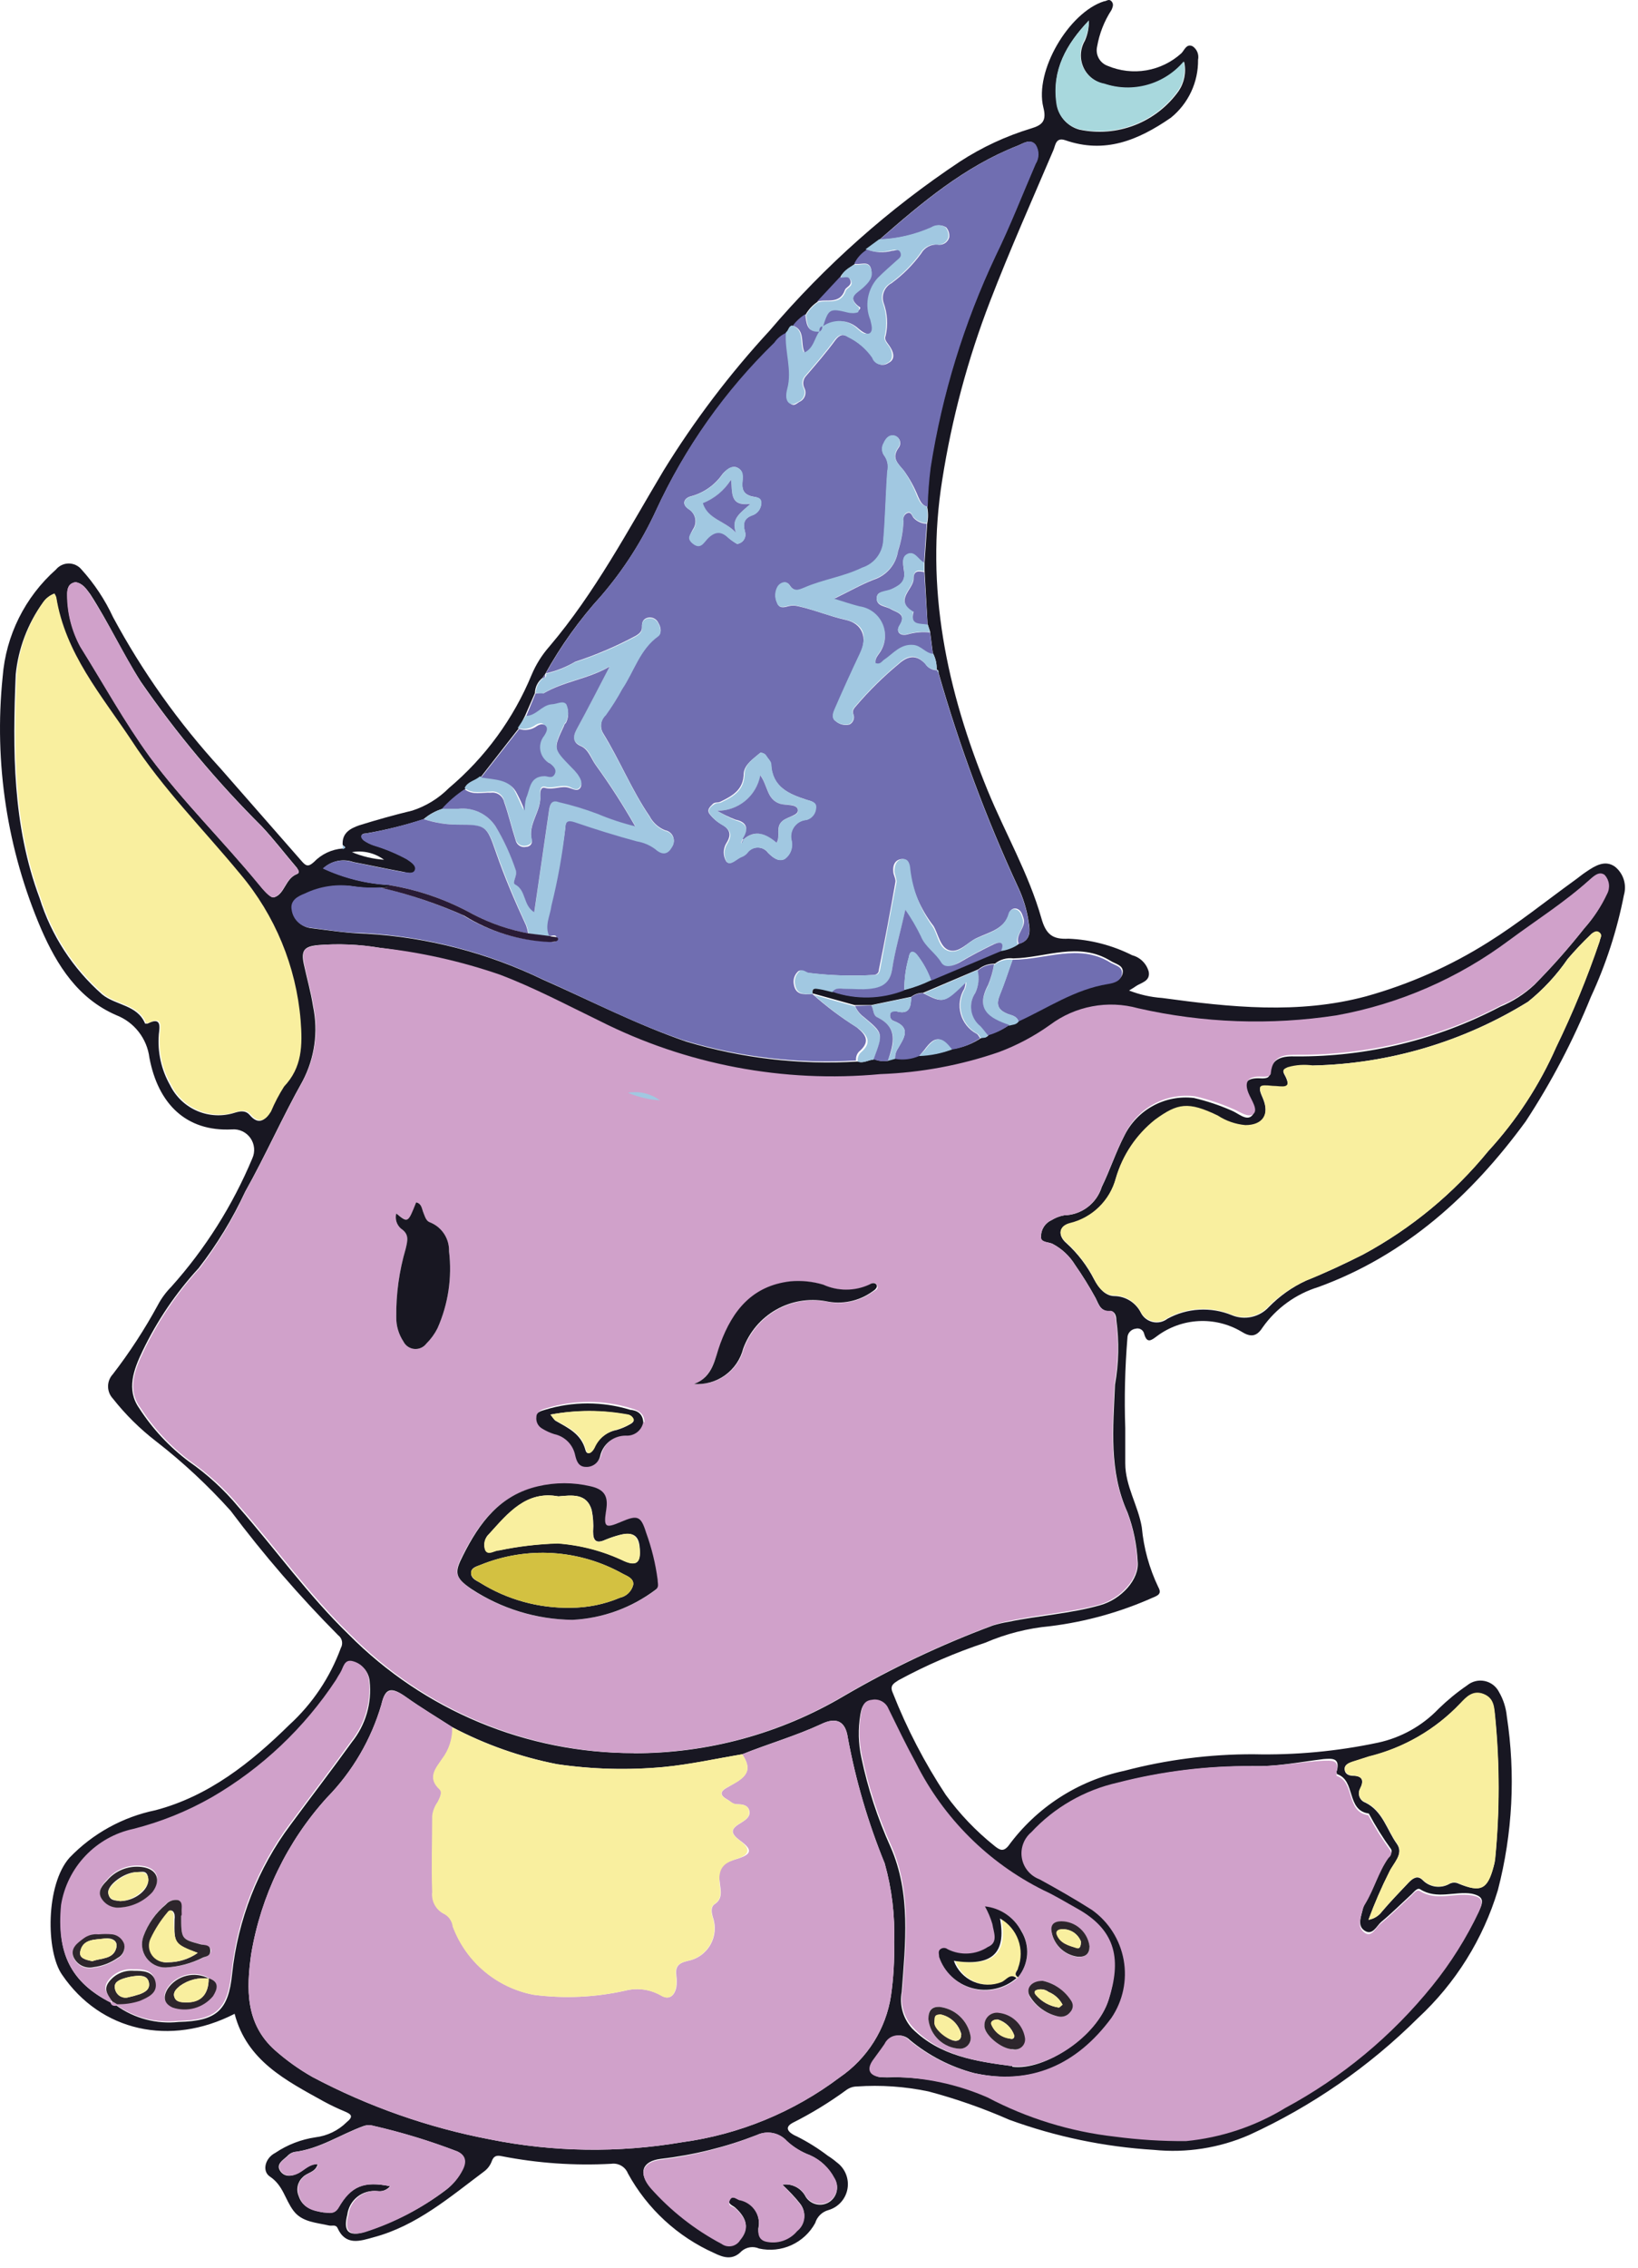 <svg width="99" height="137" viewBox="0 0 99 137" fill="none" xmlns="http://www.w3.org/2000/svg">
<path d="M20.71 51.05C20.66 50.32 21.17 50.05 21.71 49.86C22.77 49.53 23.84 49.23 24.92 48.97C25.754 48.699 26.512 48.233 27.13 47.61C29.321 45.764 31.036 43.418 32.13 40.77C32.394 40.142 32.758 39.561 33.21 39.05C35.97 35.8 37.94 32.05 40.11 28.42C41.966 25.407 44.11 22.581 46.51 19.98C49.852 16.054 53.726 12.614 58.02 9.76C59.352 8.894 60.8 8.221 62.32 7.76C62.99 7.56 63.27 7.31 63.06 6.49C62.51 4.29 64.6 0.76 66.72 0.08C66.87 0.08 67.02 -0.1 67.18 0.08C67.34 0.26 67.24 0.45 67.18 0.6C66.743 1.27 66.447 2.022 66.31 2.81C66.254 3.05 66.288 3.301 66.406 3.517C66.524 3.733 66.718 3.898 66.95 3.98C67.687 4.29 68.497 4.383 69.286 4.249C70.074 4.114 70.807 3.757 71.4 3.22C71.59 3.03 71.71 2.61 72.09 2.8C72.217 2.889 72.315 3.013 72.372 3.157C72.428 3.301 72.442 3.458 72.41 3.61C72.419 4.279 72.276 4.942 71.992 5.548C71.708 6.154 71.29 6.688 70.77 7.11C68.77 8.49 66.77 9.3 64.38 8.47C63.82 8.28 63.79 8.76 63.68 9.04C62.38 12.09 61.03 15.11 59.84 18.2C58.497 21.681 57.528 25.294 56.95 28.98C55.9 35.52 57.22 41.71 59.7 47.77C60.76 50.35 62.17 52.77 62.94 55.47C63.22 56.47 63.63 56.76 64.58 56.71C65.92 56.766 67.232 57.107 68.43 57.71C68.67 57.773 68.89 57.899 69.065 58.075C69.241 58.25 69.367 58.47 69.43 58.71C69.53 59.3 68.95 59.36 68.62 59.6C68.53 59.67 68.43 59.72 68.24 59.84C68.88 60.09 69.554 60.242 70.24 60.29C74.36 60.85 78.48 61.29 82.57 60.19C85.175 59.464 87.662 58.362 89.95 56.92C91.76 55.79 93.43 54.44 95.16 53.19C95.4 53.02 95.63 52.82 95.88 52.66C96.41 52.3 97.01 51.93 97.61 52.36C97.858 52.56 98.042 52.829 98.138 53.133C98.234 53.438 98.238 53.764 98.15 54.07C97.734 56.197 97.063 58.265 96.15 60.23C95.085 62.859 93.766 65.378 92.21 67.75C88.95 72.21 84.95 75.83 79.69 77.75C78.318 78.171 77.125 79.036 76.3 80.21C75.94 80.77 75.57 80.79 75.02 80.44C74.24 79.982 73.343 79.763 72.439 79.811C71.536 79.859 70.667 80.172 69.94 80.71C69.58 80.98 69.32 81.19 69.15 80.57C69.137 80.516 69.114 80.466 69.081 80.421C69.048 80.377 69.007 80.339 68.959 80.311C68.911 80.283 68.858 80.265 68.804 80.258C68.749 80.251 68.693 80.255 68.64 80.27C68.501 80.287 68.374 80.355 68.281 80.46C68.189 80.565 68.139 80.7 68.14 80.84C67.992 82.646 67.948 84.459 68.01 86.27C68.01 86.97 68.01 87.69 68.01 88.4C68.01 89.78 68.79 90.95 69.01 92.27C69.125 93.527 69.464 94.752 70.01 95.89C70.22 96.27 70.01 96.38 69.69 96.51C67.72 97.391 65.631 97.974 63.49 98.24C62.132 98.363 60.802 98.7 59.55 99.24C57.736 99.839 55.979 100.599 54.3 101.51C54.01 101.7 53.76 101.83 53.96 102.27C54.809 104.429 55.882 106.494 57.16 108.43C57.997 109.584 58.986 110.62 60.1 111.51C60.42 111.77 60.64 111.89 60.95 111.51C62.647 109.191 65.139 107.578 67.95 106.98C70.499 106.308 73.124 105.972 75.76 105.98C78.285 106.038 80.809 105.803 83.28 105.28C84.681 104.979 85.959 104.265 86.95 103.23C87.482 102.712 88.057 102.24 88.67 101.82C88.816 101.699 88.987 101.612 89.17 101.566C89.354 101.52 89.546 101.517 89.731 101.555C89.917 101.593 90.091 101.673 90.242 101.788C90.392 101.903 90.514 102.051 90.6 102.22C90.86 102.667 91.02 103.165 91.07 103.68C91.607 107.184 91.423 110.76 90.53 114.19C89.638 117.146 87.974 119.811 85.71 121.91C82.75 124.851 79.294 127.244 75.5 128.98C73.689 129.769 71.705 130.079 69.74 129.88C66.754 129.698 63.81 129.085 61 128.06C59.42 127.365 57.788 126.794 56.12 126.35C54.697 126.051 53.24 125.95 51.79 126.05C51.568 126.052 51.351 126.122 51.17 126.25C50.138 127.007 49.044 127.676 47.9 128.25C47.24 128.61 47.9 128.96 48.17 129.07C48.828 129.402 49.454 129.793 50.04 130.24C50.226 130.356 50.404 130.487 50.57 130.63C50.818 130.809 51.011 131.055 51.126 131.339C51.241 131.623 51.274 131.933 51.221 132.235C51.168 132.537 51.031 132.817 50.825 133.044C50.62 133.272 50.355 133.437 50.06 133.52C49.873 133.573 49.703 133.672 49.565 133.808C49.426 133.945 49.325 134.114 49.27 134.3C48.948 134.889 48.443 135.358 47.832 135.636C47.221 135.913 46.535 135.985 45.88 135.84C45.706 135.763 45.514 135.738 45.327 135.766C45.139 135.794 44.963 135.875 44.82 136C44.29 136.56 43.73 136.39 43.18 136.12C40.956 135.13 39.118 133.436 37.95 131.3C37.872 131.106 37.731 130.943 37.55 130.838C37.368 130.733 37.157 130.691 36.95 130.72C34.729 130.842 32.502 130.688 30.32 130.26C30 130.19 29.83 130.26 29.72 130.57C29.634 130.803 29.485 131.007 29.29 131.16C27.19 132.73 25.18 134.47 22.58 135.16C21.76 135.39 20.89 135.69 20.4 134.6C20.29 134.37 20.06 134.49 19.89 134.45C19.12 134.27 18.26 134.25 17.74 133.56C17.22 132.87 17.12 132.03 16.31 131.49C15.83 131.17 16.01 130.38 16.64 130.06C17.369 129.569 18.2 129.248 19.07 129.12C19.78 129.033 20.441 128.713 20.95 128.21C21.38 127.86 21.24 127.73 20.84 127.56C20.41 127.382 19.989 127.182 19.58 126.96C17.29 125.69 14.92 124.5 14.18 121.66C10.28 123.66 6.09 122.72 3.76 119.31C2.76 117.9 2.76 113.85 4.2 112.23C5.603 110.769 7.416 109.768 9.4 109.36C12.62 108.51 15.16 106.49 17.49 104.2C18.884 102.925 19.95 101.334 20.6 99.56C20.672 99.434 20.696 99.287 20.667 99.144C20.637 99.002 20.556 98.876 20.44 98.79C18.102 96.437 15.93 93.924 13.94 91.27C12.568 89.742 11.062 88.339 9.44 87.08C8.463 86.328 7.583 85.458 6.82 84.49C6.634 84.29 6.531 84.028 6.531 83.755C6.531 83.482 6.634 83.22 6.82 83.02C7.831 81.707 8.737 80.316 9.53 78.86C9.747 78.448 10.023 78.071 10.35 77.74C12.406 75.446 14.062 72.823 15.25 69.98C15.339 69.784 15.376 69.568 15.356 69.354C15.336 69.14 15.261 68.934 15.138 68.757C15.015 68.581 14.848 68.439 14.654 68.347C14.46 68.254 14.245 68.214 14.03 68.23C11.23 68.38 9.55 66.66 9.03 63.9C8.959 63.331 8.736 62.792 8.384 62.34C8.032 61.887 7.564 61.538 7.03 61.33C4.72 60.33 3.45 58.33 2.49 56.13C0.43 51.331 -0.372 46.086 0.16 40.89C0.353 38.394 1.508 36.071 3.38 34.41C3.474 34.295 3.592 34.202 3.726 34.139C3.86 34.075 4.006 34.042 4.155 34.042C4.303 34.042 4.45 34.075 4.584 34.139C4.718 34.202 4.836 34.295 4.93 34.41C5.704 35.266 6.345 36.233 6.83 37.28C8.613 40.591 10.799 43.668 13.34 46.44C14.96 48.3 16.6 50.15 18.22 52.01C18.48 52.31 18.62 52.4 18.97 52.08C19.429 51.602 20.049 51.309 20.71 51.26C21 51.21 20.79 51.13 20.71 51.05ZM53.71 64.05L54.15 63.93C54.636 64.015 55.137 63.956 55.59 63.76C56.273 63.741 56.949 63.609 57.59 63.37C58.218 63.277 58.817 63.041 59.34 62.68C59.48 62.68 59.67 62.68 59.76 62.51C60.223 62.376 60.659 62.163 61.05 61.88C61.25 61.82 61.48 61.88 61.61 61.63C63.38 60.82 65.03 59.69 67.01 59.37C67.4 59.31 67.82 59.17 67.86 58.74C67.9 58.31 67.43 58.24 67.14 58.06C65.21 56.86 63.21 57.86 61.25 57.9C61.051 57.874 60.849 57.888 60.657 57.944C60.464 57.998 60.285 58.093 60.13 58.22C59.767 58.21 59.412 58.331 59.13 58.56L55.79 59.98C55.53 59.978 55.277 60.063 55.07 60.22L52.66 60.72H51.66L49.18 60.03H49.12C49.05 59.65 49.32 59.7 49.53 59.72C49.74 59.74 50.06 59.84 50.32 59.9C51.737 60.379 53.279 60.34 54.67 59.79C55.229 59.645 55.772 59.444 56.29 59.19L60.51 57.41C60.893 57.368 61.26 57.234 61.58 57.02C62.36 56.8 62.25 56.16 62.16 55.63C62.053 54.938 61.847 54.264 61.55 53.63C59.604 49.429 57.989 45.083 56.72 40.63C56.72 40.52 56.72 40.48 56.61 40.45C56.625 40.102 56.545 39.757 56.38 39.45L56.21 38.14L56.06 37.68L55.88 34.48V33.98L56.04 31.63C56.106 31.3 56.106 30.96 56.04 30.63C56.06 29.837 56.12 29.046 56.22 28.26C56.913 23.831 58.237 19.524 60.15 15.47C61.04 13.65 61.77 11.76 62.57 9.91C62.68 9.737 62.739 9.535 62.739 9.33C62.739 9.125 62.68 8.923 62.57 8.75C62.25 8.36 61.84 8.67 61.51 8.8C58.29 10.06 55.7 12.25 53.15 14.48L52.42 15.1C52.089 15.304 51.825 15.599 51.66 15.95C51.34 16.19 50.96 16.37 50.78 16.76L49.4 18.24C49.107 18.438 48.864 18.702 48.69 19.01C48.399 19.191 48.144 19.425 47.94 19.7C47.72 19.75 47.73 20.01 47.57 20.12C47.267 20.247 47.006 20.459 46.82 20.73C43.827 23.629 41.397 27.057 39.65 30.84C38.793 32.698 37.682 34.427 36.35 35.98C35.035 37.422 33.894 39.013 32.95 40.72L32.79 40.95C32.65 41.06 32.536 41.199 32.456 41.358C32.377 41.517 32.334 41.692 32.33 41.87L31.74 43.23L31.34 44.02L29.03 46.98C28.75 47.24 28.29 47.28 28.12 47.68C27.614 48.013 27.154 48.409 26.75 48.86C26.327 48.987 25.935 49.202 25.6 49.49C24.462 49.861 23.299 50.148 22.12 50.35C21.74 50.35 21.83 50.63 22.02 50.78C22.199 50.902 22.394 51 22.6 51.07C23.293 51.278 23.963 51.556 24.6 51.9C24.84 52.06 25.22 52.23 25.1 52.55C24.98 52.87 24.61 52.72 24.36 52.67C23.36 52.49 22.36 52.27 21.36 52.08C21.051 51.971 20.718 51.948 20.397 52.015C20.076 52.082 19.779 52.236 19.54 52.46C20.797 53.047 22.155 53.387 23.54 53.46C23.42 53.66 23.21 53.61 23.03 53.63C22.512 53.66 21.993 53.64 21.48 53.57C20.459 53.4 19.411 53.55 18.48 54C18.07 54.17 17.57 54.42 17.69 55C17.728 55.275 17.857 55.53 18.056 55.724C18.256 55.917 18.514 56.039 18.79 56.07C19.91 56.21 21.02 56.38 22.14 56.41C25.844 56.624 29.469 57.566 32.81 59.18C35.69 60.45 38.47 61.89 41.46 62.92C44.821 63.933 48.336 64.343 51.84 64.13C52.18 64.26 52.48 64.03 52.84 63.99C53.099 64.096 53.383 64.13 53.66 64.09L53.71 64.05ZM6.69 120.98C6.75 121.14 6.88 121.15 7.02 121.15C8.115 121.942 9.466 122.298 10.81 122.15C13.1 122.1 13.81 121.44 14.03 119.24C14.375 115.977 15.594 112.867 17.56 110.24C18.79 108.57 20.06 106.92 21.27 105.24C21.681 104.727 21.988 104.138 22.171 103.507C22.355 102.875 22.412 102.214 22.34 101.56C22.316 101.3 22.215 101.053 22.049 100.852C21.883 100.65 21.66 100.503 21.41 100.43C20.83 100.24 20.8 100.81 20.6 101.12C20.51 101.26 20.43 101.4 20.35 101.54C18.433 104.452 15.865 106.879 12.85 108.63C11.358 109.483 9.756 110.129 8.09 110.55C6.986 110.788 5.98 111.354 5.202 112.173C4.424 112.991 3.911 114.025 3.73 115.14C3.41 117.98 4.28 119.76 6.69 120.98ZM44.86 105.98C43.28 106.25 41.72 106.6 40.12 106.75C37.974 106.949 35.812 106.892 33.68 106.58C31.472 106.149 29.34 105.398 27.35 104.35C26.42 103.75 25.46 103.18 24.55 102.53C23.64 101.88 23.28 101.96 23.05 102.98C22.431 105.095 21.301 107.025 19.76 108.6C17.357 111.248 15.767 114.532 15.18 118.06C14.89 120.13 14.82 122.26 16.62 123.86C17.318 124.478 18.079 125.02 18.89 125.48C22.262 127.265 25.882 128.536 29.63 129.25C33.447 130.016 37.372 130.074 41.21 129.42C44.673 128.952 47.958 127.602 50.75 125.5C51.577 124.935 52.279 124.205 52.812 123.357C53.345 122.509 53.699 121.56 53.85 120.57C54.004 119.497 54.067 118.413 54.04 117.33C54.097 115.723 53.905 114.118 53.47 112.57C52.469 110.12 51.722 107.573 51.24 104.97C51.1 103.97 50.54 103.72 49.65 104.15C48.1 104.87 46.45 105.34 44.86 105.98ZM38.3 105.92C42.771 105.932 47.162 104.737 51.01 102.46C53.882 100.784 56.893 99.359 60.01 98.2C60.318 98.106 60.632 98.032 60.95 97.98C62.78 97.6 64.67 97.49 66.48 96.98C67.78 96.62 68.88 95.4 68.76 94.32C68.707 93.315 68.501 92.323 68.15 91.38C67.01 88.86 67.28 86.26 67.39 83.65C67.621 82.356 67.648 81.033 67.47 79.73C67.47 79.5 67.37 79.21 67.15 79.23C66.51 79.23 66.43 78.84 66.22 78.42C65.843 77.731 65.429 77.064 64.98 76.42C64.648 75.877 64.174 75.435 63.61 75.14C63.35 75.02 62.88 75.07 62.92 74.71C62.917 74.499 62.976 74.292 63.09 74.114C63.204 73.936 63.367 73.796 63.56 73.71C63.793 73.566 64.05 73.468 64.32 73.42C64.83 73.409 65.323 73.238 65.731 72.931C66.138 72.624 66.439 72.197 66.59 71.71C67.08 70.71 67.44 69.6 67.96 68.6C68.339 67.836 68.945 67.208 69.695 66.802C70.445 66.395 71.303 66.231 72.15 66.33C72.925 66.51 73.681 66.761 74.41 67.08C74.83 67.24 75.33 67.75 75.67 67.4C76.01 67.05 75.55 66.56 75.38 66.14C75.14 65.51 75.27 65.14 76.03 65.14C76.28 65.14 76.7 65.21 76.73 64.91C76.84 63.85 77.61 63.8 78.34 63.82C82.634 63.847 86.868 62.816 90.67 60.82C91.43 60.508 92.128 60.06 92.73 59.5C93.793 58.428 94.795 57.296 95.73 56.11C96.266 55.512 96.71 54.838 97.05 54.11C97.149 53.928 97.189 53.719 97.163 53.513C97.138 53.307 97.05 53.113 96.91 52.96C96.57 52.7 96.23 53.04 95.99 53.25C94.48 54.61 92.77 55.69 91.15 56.89C88.067 59.197 84.489 60.755 80.7 61.44C76.708 62.051 72.637 61.905 68.7 61.01C67.797 60.761 66.849 60.722 65.929 60.896C65.009 61.069 64.14 61.45 63.39 62.01C62.434 62.694 61.391 63.249 60.29 63.66C57.982 64.455 55.569 64.903 53.13 64.99C47.272 65.538 41.379 64.418 36.13 61.76C34.13 60.76 32.24 59.76 30.13 58.98C27.808 58.142 25.399 57.566 22.95 57.26C21.708 57.052 20.445 56.998 19.19 57.1C18.39 57.18 18.19 57.42 18.36 58.23C18.53 59.04 18.79 59.93 18.92 60.79C19.242 62.324 19.019 63.922 18.29 65.31C17.06 67.5 16.05 69.8 14.82 71.99C14.058 73.63 13.116 75.18 12.01 76.61C10.639 78.1 9.497 79.785 8.62 81.61C8.08 82.73 7.62 83.95 8.41 85.07C9.211 86.312 10.227 87.403 11.41 88.29C12.53 89.066 13.539 89.991 14.41 91.04C16.65 93.59 18.62 96.37 21.08 98.75C23.334 101.024 26.016 102.827 28.972 104.056C31.928 105.285 35.099 105.915 38.3 105.91V105.92ZM75.63 106.7C72.931 106.69 70.243 107.026 67.63 107.7C65.624 108.149 63.8 109.195 62.4 110.7C62.177 110.888 62.008 111.131 61.908 111.404C61.808 111.678 61.781 111.973 61.831 112.26C61.88 112.548 62.004 112.817 62.19 113.041C62.376 113.266 62.617 113.438 62.89 113.54C63.97 114.13 65.02 114.75 66.06 115.39C67.072 116.107 67.763 117.193 67.983 118.414C68.204 119.635 67.937 120.894 67.24 121.92C65.17 124.72 62.39 126.02 58.87 125.24C57.447 124.863 56.123 124.18 54.99 123.24C54.888 123.136 54.763 123.058 54.624 123.013C54.485 122.968 54.338 122.957 54.194 122.982C54.051 123.007 53.915 123.066 53.8 123.154C53.684 123.243 53.591 123.358 53.53 123.49C53.3 123.83 53.05 124.15 52.81 124.49C52.46 125 52.59 125.36 53.2 125.49C53.473 125.505 53.747 125.505 54.02 125.49C55.988 125.491 57.936 125.886 59.75 126.65C62.134 127.892 64.728 128.682 67.4 128.98C68.829 129.169 70.269 129.26 71.71 129.25C73.835 129.046 75.887 128.362 77.71 127.25C81.135 125.407 84.158 122.898 86.6 119.87C87.71 118.497 88.654 116.996 89.41 115.4C89.69 114.82 89.64 114.55 88.94 114.4C87.94 114.24 86.84 114.77 85.84 114.14C85.66 114.02 85.46 114.3 85.3 114.45C84.7 115 84.11 115.59 83.48 116.11C83.2 116.35 82.96 116.95 82.48 116.64C82 116.33 82.28 115.75 82.38 115.28C82.418 115.149 82.475 115.024 82.55 114.91C83.08 114.03 83.34 113.01 83.94 112.16C84.03 112.03 84.17 111.9 84.08 111.72C83.581 111.032 83.13 110.31 82.73 109.56C81.35 109.37 81.96 107.56 80.81 107.18C80.81 107.18 80.75 107.02 80.81 106.95C80.99 106.17 80.48 106.24 80 106.27C78.52 106.45 77.09 106.75 75.63 106.69V106.7ZM79.36 64.38C78.846 64.314 78.325 64.358 77.83 64.51C77.61 64.61 77.49 64.66 77.62 64.9C78.18 65.9 77.47 65.69 76.92 65.64C76.06 65.55 76.01 65.64 76.33 66.36C76.75 67.36 76.33 67.99 75.27 68.01C74.674 67.957 74.1 67.758 73.6 67.43C71.77 66.57 71.18 66.73 69.81 67.68C68.673 68.582 67.845 69.816 67.44 71.21C67.264 71.873 66.911 72.476 66.42 72.955C65.929 73.434 65.317 73.771 64.65 73.93C64.01 74.07 63.91 74.64 64.45 75.1C65.139 75.725 65.708 76.471 66.13 77.3C66.4 77.8 66.79 78.3 67.36 78.3C67.691 78.306 68.014 78.403 68.294 78.579C68.574 78.755 68.801 79.004 68.95 79.3C69.02 79.441 69.121 79.565 69.245 79.663C69.37 79.761 69.514 79.829 69.668 79.865C69.822 79.9 69.981 79.901 70.136 79.868C70.29 79.834 70.435 79.766 70.56 79.67C71.15 79.347 71.804 79.16 72.475 79.122C73.146 79.084 73.817 79.196 74.44 79.45C74.82 79.61 75.24 79.649 75.642 79.561C76.045 79.474 76.411 79.264 76.69 78.96C77.34 78.294 78.106 77.752 78.95 77.36C80.12 76.89 81.26 76.36 82.38 75.79C85.288 74.222 87.86 72.099 89.95 69.54C91.652 67.686 93.037 65.564 94.05 63.26C95.055 61.19 95.93 59.059 96.67 56.88C96.72 56.69 96.85 56.47 96.67 56.34C96.49 56.21 96.24 56.34 96.1 56.5C95.63 56.96 95.18 57.43 94.75 57.93C94.081 58.906 93.273 59.779 92.35 60.52C88.44 62.937 83.955 64.266 79.36 64.37V64.38ZM3.29 35.86C3.005 35.965 2.76 36.158 2.59 36.41C1.672 37.684 1.106 39.178 0.95 40.74C0.76 45.3 0.75 49.87 2.39 54.25C3.094 56.504 4.406 58.521 6.18 60.08C7.01 60.75 8.3 60.7 8.77 61.84C8.77 61.84 8.88 61.84 8.92 61.84C9.77 61.4 9.65 62.04 9.6 62.48C9.51 63.552 9.747 64.626 10.28 65.56C10.624 66.262 11.21 66.816 11.93 67.121C12.65 67.426 13.456 67.461 14.2 67.22C14.54 67.12 14.84 67.07 15.1 67.37C15.61 67.97 16.01 67.7 16.32 67.19C16.541 66.666 16.805 66.161 17.11 65.68C18.18 64.49 18.21 63.17 18.11 61.68C17.841 58.426 16.565 55.336 14.46 52.84C12.25 50.16 9.79 47.7 7.89 44.77C6.11 42.03 3.89 39.52 3.39 36.11C3.367 36.023 3.334 35.939 3.29 35.86ZM61.18 124.86C63.18 125.12 66.3 122.97 66.98 120.86C67.66 118.75 67.5 116.75 65.1 115.4C64.41 115.02 63.74 114.6 63.02 114.27C59.689 112.611 56.987 109.916 55.32 106.59C54.73 105.51 54.2 104.41 53.66 103.31C53.582 103.118 53.44 102.958 53.257 102.86C53.075 102.761 52.863 102.729 52.66 102.77C52.14 102.82 52.07 103.21 52 103.58C51.855 104.443 51.875 105.325 52.06 106.18C52.45 108.043 53.044 109.857 53.83 111.59C55.06 114.39 54.72 117.39 54.5 120.33C54.425 120.726 54.444 121.134 54.555 121.521C54.666 121.908 54.867 122.264 55.14 122.56C56.81 124.21 58.95 124.53 61.18 124.82V124.86ZM82.71 115.98C83.033 115.927 83.323 115.752 83.52 115.49C84.03 114.89 84.58 114.32 85.13 113.74C85.37 113.49 85.66 113.27 85.97 113.57C86.179 113.789 86.455 113.931 86.755 113.973C87.054 114.014 87.359 113.954 87.62 113.8C87.704 113.758 87.796 113.736 87.89 113.736C87.984 113.736 88.076 113.758 88.16 113.8C89.48 114.34 89.9 114.13 90.26 112.8C90.308 112.643 90.341 112.483 90.36 112.32C90.64 109.464 90.64 106.586 90.36 103.73C90.3 103.18 90.27 102.61 89.67 102.36C89.07 102.11 88.67 102.51 88.25 102.92C86.757 104.492 84.845 105.602 82.74 106.12L81.74 106.44C81.5 106.52 81.24 106.61 81.27 106.91C81.3 107.21 81.56 107.27 81.75 107.28C82.36 107.28 82.45 107.58 82.19 108.08C82.153 108.155 82.131 108.237 82.128 108.32C82.125 108.404 82.139 108.487 82.17 108.564C82.201 108.642 82.249 108.712 82.309 108.77C82.369 108.828 82.441 108.872 82.52 108.9C83.58 109.42 83.82 110.56 84.43 111.4C84.86 112.01 84.21 112.56 83.96 113.1C83.489 114.036 83.072 114.997 82.71 115.98ZM47.29 131.98C47.573 131.94 47.861 131.989 48.114 132.122C48.368 132.255 48.572 132.464 48.7 132.72C48.847 132.949 49.079 133.111 49.346 133.169C49.612 133.227 49.891 133.177 50.12 133.03C50.349 132.883 50.511 132.65 50.569 132.384C50.627 132.118 50.577 131.839 50.43 131.61C50.113 130.984 49.59 130.486 48.95 130.2C48.436 130.009 47.964 129.721 47.56 129.35C47.338 129.102 47.042 128.933 46.716 128.866C46.39 128.799 46.051 128.839 45.75 128.98C43.886 129.705 41.937 130.189 39.95 130.42C38.8 130.56 38.57 131.27 39.31 132.14C40.526 133.512 41.979 134.653 43.6 135.51C43.688 135.574 43.788 135.619 43.894 135.642C44 135.665 44.109 135.666 44.216 135.645C44.322 135.623 44.423 135.579 44.511 135.517C44.6 135.454 44.674 135.373 44.73 135.28C45.27 134.64 45.18 134.04 44.44 133.37C44.29 133.23 43.97 133.17 44.1 132.88C44.23 132.59 44.55 132.88 44.73 132.88C44.918 132.922 45.096 133.002 45.254 133.113C45.411 133.225 45.545 133.367 45.647 133.531C45.749 133.694 45.818 133.876 45.85 134.067C45.881 134.257 45.874 134.452 45.83 134.64C45.83 135.08 45.97 135.29 46.26 135.37C46.605 135.454 46.967 135.44 47.305 135.328C47.643 135.217 47.942 135.013 48.17 134.74C48.289 134.646 48.389 134.53 48.463 134.397C48.537 134.265 48.584 134.119 48.601 133.968C48.617 133.817 48.604 133.664 48.561 133.519C48.518 133.373 48.446 133.238 48.35 133.12C48.05 132.73 47.69 132.37 47.29 131.98ZM4.57 35.17C4.12 35.24 4.05 35.59 4.07 35.95C4.074 37.043 4.349 38.119 4.87 39.08C6.26 41.3 7.52 43.6 9.06 45.72C11.06 48.44 13.49 50.8 15.63 53.4C15.9 53.73 16.35 54.28 16.57 54.21C17.21 54.02 17.24 53.08 17.94 52.81C18.16 52.72 18.02 52.55 17.94 52.42C17.23 51.59 16.57 50.72 15.82 49.92C13.122 47.235 10.675 44.31 8.51 41.18C7.41 39.46 6.56 37.6 5.45 35.89C5.21 35.57 5.01 35.25 4.57 35.17ZM23.57 132.08C23.478 132.191 23.358 132.276 23.223 132.327C23.088 132.378 22.942 132.393 22.8 132.37C22.371 132.322 21.94 132.445 21.601 132.713C21.262 132.981 21.043 133.371 20.99 133.8C20.73 134.8 21.07 135.12 21.99 134.85C23.777 134.291 25.455 133.428 26.95 132.3C27.376 131.971 27.718 131.546 27.95 131.06C28.19 130.58 28.12 130.2 27.63 129.97C25.982 129.338 24.291 128.823 22.57 128.43C22.385 128.37 22.185 128.37 22 128.43C20.58 128.94 19.31 129.83 17.76 130.01C17.601 130.054 17.458 130.145 17.35 130.27C17.1 130.5 16.68 130.74 16.92 131.13C17.16 131.52 17.59 131.51 18.02 131.29C18.45 131.07 18.67 130.73 19.2 130.74C19.07 131.25 18.56 131.24 18.3 131.53C18.146 131.669 18.04 131.853 17.995 132.055C17.95 132.258 17.969 132.469 18.05 132.66C18.28 133.38 18.9 133.54 19.54 133.66C19.86 133.66 20.2 133.8 20.45 133.36C21.22 132.05 22 131.75 23.6 132.08H23.57ZM65.81 1.24C64.44 2.68 63.57 4.24 63.87 6.24C63.912 6.61 64.064 6.96 64.307 7.243C64.549 7.526 64.871 7.731 65.23 7.83C66.347 8.069 67.51 7.977 68.576 7.565C69.642 7.153 70.564 6.439 71.23 5.51C71.405 5.254 71.525 4.965 71.584 4.66C71.642 4.356 71.638 4.043 71.57 3.74C70.996 4.419 70.232 4.91 69.376 5.149C68.52 5.388 67.612 5.364 66.77 5.08C66.492 5.029 66.23 4.911 66.007 4.738C65.784 4.564 65.606 4.339 65.489 4.082C65.371 3.825 65.317 3.543 65.331 3.261C65.345 2.979 65.427 2.704 65.57 2.46C65.741 2.077 65.823 1.66 65.81 1.24ZM21.27 51.48C21.887 51.738 22.543 51.893 23.21 51.94C22.934 51.736 22.621 51.59 22.287 51.511C21.954 51.432 21.608 51.421 21.27 51.48Z" fill="#181722"/>
<path d="M20.709 51.05C20.79 51.13 21 51.21 20.709 51.3V51.05Z" fill="#A1C8E1"/>
<path d="M38.3 105.91C35.11 105.902 31.954 105.264 29.013 104.032C26.071 102.799 23.402 100.998 21.16 98.73C18.7 96.35 16.73 93.57 14.49 91.02C13.619 89.971 12.61 89.046 11.49 88.27C10.307 87.383 9.291 86.293 8.49 85.05C7.65 83.93 8.16 82.71 8.7 81.59C9.577 79.765 10.719 78.08 12.09 76.59C13.174 75.16 14.097 73.614 14.84 71.98C16.07 69.79 17.08 67.49 18.31 65.3C19.04 63.917 19.266 62.322 18.95 60.79C18.82 59.93 18.56 59.09 18.39 58.23C18.22 57.37 18.39 57.23 19.22 57.1C20.475 56.998 21.738 57.052 22.98 57.26C25.442 57.529 27.867 58.073 30.21 58.88C32.27 59.66 34.21 60.69 36.21 61.66C41.458 64.318 47.352 65.438 53.21 64.89C55.649 64.803 58.062 64.355 60.37 63.56C61.471 63.149 62.514 62.594 63.47 61.91C64.22 61.35 65.089 60.969 66.009 60.796C66.929 60.622 67.877 60.661 68.78 60.91C72.717 61.806 76.788 61.951 80.78 61.34C84.569 60.655 88.147 59.097 91.23 56.79C92.85 55.59 94.56 54.51 96.07 53.15C96.31 52.94 96.65 52.6 96.99 52.86C97.129 53.014 97.218 53.207 97.243 53.413C97.268 53.619 97.229 53.828 97.13 54.01C96.79 54.738 96.345 55.412 95.81 56.01C94.875 57.196 93.873 58.328 92.81 59.4C92.208 59.961 91.51 60.408 90.75 60.72C86.948 62.717 82.713 63.747 78.42 63.72C77.69 63.72 76.92 63.72 76.81 64.81C76.81 65.11 76.36 65.04 76.11 65.04C75.35 65.04 75.22 65.44 75.46 66.04C75.63 66.46 76.06 67.04 75.75 67.3C75.44 67.56 74.91 67.14 74.49 66.98C73.761 66.662 73.004 66.41 72.23 66.23C71.357 66.119 70.472 66.289 69.702 66.715C68.933 67.141 68.319 67.802 67.95 68.6C67.43 69.6 67.07 70.69 66.58 71.71C66.429 72.197 66.128 72.625 65.721 72.931C65.313 73.238 64.82 73.409 64.31 73.42C64.04 73.468 63.782 73.566 63.55 73.71C63.357 73.796 63.194 73.936 63.08 74.114C62.966 74.292 62.907 74.499 62.91 74.71C62.91 75.07 63.34 75.02 63.6 75.14C64.152 75.427 64.617 75.855 64.95 76.38C65.399 77.024 65.813 77.692 66.19 78.38C66.4 78.8 66.48 79.24 67.12 79.19C67.34 79.19 67.39 79.46 67.44 79.69C67.618 80.993 67.591 82.316 67.36 83.61C67.25 86.22 66.98 88.82 68.12 91.34C68.471 92.284 68.677 93.275 68.73 94.28C68.85 95.36 67.73 96.58 66.45 96.94C64.64 97.43 62.75 97.54 60.92 97.94C60.601 98.002 60.287 98.086 59.98 98.19C56.863 99.349 53.852 100.774 50.98 102.45C47.141 104.722 42.761 105.917 38.3 105.91ZM34.6 97.86C36.407 97.774 38.148 97.151 39.6 96.07C39.83 95.92 39.75 95.7 39.73 95.48C39.602 94.504 39.367 93.545 39.03 92.62C38.72 91.62 38.51 91.54 37.54 91.96C36.57 92.38 36.45 92.32 36.62 91.25C36.75 90.43 36.52 90.01 35.67 89.82C34.627 89.575 33.542 89.575 32.5 89.82C30.22 90.32 28.95 91.98 27.95 93.98C27.43 94.98 27.49 95.28 28.44 95.98C30.269 97.187 32.408 97.84 34.6 97.86ZM23.95 73.31C23.908 73.473 23.912 73.644 23.961 73.805C24.011 73.965 24.104 74.109 24.23 74.22C24.74 74.56 24.64 74.93 24.52 75.44C24.126 76.781 23.934 78.173 23.95 79.57C23.943 80.092 24.093 80.604 24.38 81.04C24.442 81.165 24.535 81.273 24.65 81.352C24.765 81.432 24.899 81.48 25.038 81.493C25.178 81.506 25.318 81.483 25.446 81.427C25.574 81.37 25.686 81.282 25.77 81.17C26.041 80.901 26.267 80.591 26.44 80.25C27.089 78.792 27.331 77.185 27.14 75.6C27.152 75.227 27.05 74.858 26.846 74.545C26.642 74.232 26.346 73.99 26 73.85C25.75 73.77 25.69 73.49 25.59 73.26C25.49 73.03 25.49 72.71 25.15 72.64C24.7 73.89 24.7 73.89 23.95 73.31ZM41.95 83.61C42.619 83.667 43.288 83.486 43.837 83.098C44.386 82.71 44.78 82.141 44.95 81.49C45.312 80.5 46.013 79.671 46.928 79.147C47.842 78.624 48.913 78.441 49.95 78.63C50.431 78.735 50.929 78.737 51.411 78.637C51.894 78.537 52.349 78.337 52.75 78.05C52.91 77.95 53.14 77.87 53 77.63C52.86 77.39 52.69 77.54 52.56 77.63C52.125 77.828 51.652 77.93 51.175 77.93C50.697 77.93 50.225 77.828 49.79 77.63C49.142 77.436 48.463 77.368 47.79 77.43C45.5 77.7 44.31 79.19 43.57 81.18C43.17 82.09 43.1 83.17 41.95 83.61ZM38.95 85.92C38.95 85.4 38.59 85.21 38.16 85.08C36.482 84.565 34.688 84.565 33.01 85.08C32.78 85.15 32.52 85.21 32.49 85.51C32.471 85.647 32.493 85.787 32.553 85.912C32.614 86.036 32.71 86.14 32.83 86.21C33.061 86.354 33.31 86.468 33.57 86.55C33.879 86.615 34.163 86.769 34.387 86.993C34.611 87.216 34.765 87.5 34.83 87.81C34.91 88.15 35.02 88.52 35.49 88.53C35.683 88.538 35.874 88.478 36.029 88.362C36.184 88.245 36.294 88.079 36.34 87.89C36.425 87.545 36.625 87.238 36.906 87.021C37.187 86.803 37.534 86.686 37.89 86.69C38.118 86.694 38.34 86.62 38.52 86.48C38.7 86.34 38.827 86.142 38.88 85.92H38.95Z" fill="#D0A1CA"/>
<path d="M56.71 40.64C57.979 45.092 59.594 49.439 61.54 53.64C61.837 54.274 62.043 54.948 62.15 55.64C62.24 56.17 62.35 56.81 61.57 57.03C61.33 56.45 62.05 56.03 61.86 55.47C61.78 55.23 61.72 54.99 61.46 54.9C61.414 54.885 61.365 54.879 61.317 54.884C61.269 54.888 61.222 54.903 61.18 54.926C61.138 54.95 61.101 54.982 61.072 55.02C61.042 55.059 61.021 55.103 61.01 55.15C60.72 56.15 59.75 56.32 59.01 56.68C58.48 56.93 58.01 57.55 57.42 57.42C56.83 57.29 56.71 56.42 56.42 55.94C55.645 54.945 55.138 53.767 54.95 52.52C54.95 52.22 54.85 51.85 54.47 51.9C54.09 51.95 53.95 52.28 53.99 52.65C53.99 52.86 54.15 53.08 54.12 53.28C53.81 55.05 53.48 56.82 53.12 58.58C53.12 58.77 52.99 58.89 52.8 58.9C51.465 58.979 50.127 58.935 48.8 58.77C48.6 58.77 48.42 58.5 48.21 58.71C48.112 58.808 48.04 58.928 47.999 59.061C47.959 59.194 47.953 59.334 47.98 59.47C48.09 60.13 48.57 60.07 49.04 60.05H49.1C49.93 60.789 50.819 61.458 51.76 62.05C52.41 62.55 52.58 62.97 51.91 63.54C51.845 63.611 51.797 63.695 51.767 63.786C51.738 63.878 51.729 63.974 51.74 64.07C48.236 64.283 44.721 63.873 41.36 62.86C38.36 61.86 35.59 60.39 32.71 59.12C29.349 57.505 25.703 56.57 21.98 56.37C20.86 56.37 19.75 56.17 18.63 56.03C18.375 55.98 18.141 55.853 17.962 55.665C17.783 55.477 17.667 55.237 17.63 54.98C17.51 54.39 18.01 54.14 18.42 53.98C19.351 53.53 20.399 53.379 21.42 53.55C21.933 53.62 22.453 53.64 22.97 53.61C24.687 54.008 26.361 54.571 27.97 55.29C29.523 56.251 31.296 56.798 33.12 56.88C33.31 56.88 33.63 57.03 33.64 56.7C33.65 56.37 33.32 56.6 33.15 56.52C32.83 55.86 33.15 55.27 33.27 54.64C33.673 53.108 33.974 51.551 34.17 49.98C34.17 49.57 34.34 49.5 34.75 49.64C35.98 50.06 37.23 50.45 38.49 50.79C38.892 50.857 39.272 51.018 39.6 51.26C40.01 51.62 40.36 51.61 40.6 51.16C40.665 51.073 40.707 50.972 40.721 50.864C40.735 50.757 40.721 50.648 40.681 50.547C40.641 50.447 40.576 50.358 40.491 50.291C40.407 50.223 40.307 50.178 40.2 50.16C39.795 49.998 39.461 49.697 39.26 49.31C38.18 47.73 37.47 45.95 36.46 44.31C36.351 44.133 36.306 43.924 36.333 43.718C36.361 43.512 36.458 43.322 36.61 43.18C36.978 42.672 37.312 42.141 37.61 41.59C38.33 40.52 38.67 39.2 39.79 38.4C40 38.25 39.95 37.89 39.79 37.63C39.739 37.516 39.651 37.423 39.54 37.365C39.429 37.307 39.303 37.288 39.18 37.31C38.88 37.37 38.79 37.58 38.8 37.86C38.81 38.14 38.65 38.28 38.41 38.42C37.242 39.046 36.02 39.568 34.76 39.98C34.21 40.304 33.613 40.541 32.99 40.68C33.925 38.989 35.052 37.411 36.35 35.98C37.683 34.424 38.794 32.691 39.65 30.83C41.388 27.041 43.812 23.607 46.8 20.7C46.986 20.429 47.247 20.217 47.55 20.09C47.46 21.23 47.94 22.36 47.63 23.5C47.55 23.81 47.46 24.1 47.72 24.34C47.98 24.58 48.11 24.4 48.31 24.28C48.386 24.248 48.455 24.2 48.513 24.14C48.57 24.08 48.614 24.009 48.644 23.932C48.673 23.854 48.685 23.771 48.681 23.688C48.677 23.605 48.656 23.524 48.62 23.45C48.556 23.329 48.532 23.192 48.552 23.057C48.572 22.922 48.634 22.797 48.73 22.7C49.33 22 49.94 21.3 50.48 20.56C50.74 20.21 50.97 20.16 51.29 20.37C51.879 20.654 52.385 21.084 52.76 21.62C52.789 21.71 52.84 21.793 52.907 21.86C52.974 21.928 53.056 21.979 53.147 22.009C53.237 22.039 53.334 22.048 53.428 22.034C53.522 22.02 53.612 21.985 53.69 21.93C54.1 21.74 54.03 21.34 53.83 21.01C53.63 20.68 53.42 20.55 53.53 20.28C53.68 19.615 53.635 18.92 53.4 18.28C53.333 18.059 53.344 17.823 53.431 17.609C53.519 17.396 53.677 17.22 53.88 17.11C54.566 16.609 55.169 16.006 55.67 15.32C55.767 15.143 55.913 14.999 56.091 14.903C56.268 14.807 56.469 14.764 56.67 14.78C56.821 14.808 56.976 14.778 57.106 14.697C57.236 14.615 57.33 14.488 57.37 14.34C57.384 14.233 57.375 14.124 57.344 14.021C57.313 13.917 57.26 13.822 57.19 13.74C57.062 13.657 56.913 13.613 56.76 13.613C56.607 13.613 56.458 13.657 56.33 13.74C55.336 14.181 54.267 14.428 53.18 14.47C55.73 12.24 58.32 10.05 61.54 8.79C61.87 8.66 62.28 8.35 62.6 8.74C62.71 8.913 62.769 9.114 62.769 9.32C62.769 9.525 62.71 9.727 62.6 9.9C61.8 11.75 61.07 13.64 60.18 15.46C58.267 19.514 56.943 23.821 56.25 28.25C56.15 29.036 56.09 29.827 56.07 30.62C55.73 30.55 55.62 30.28 55.49 30C55.266 29.439 54.974 28.909 54.62 28.42C54.24 27.97 53.87 27.66 54.32 27.04C54.362 26.983 54.39 26.918 54.402 26.849C54.415 26.779 54.411 26.708 54.392 26.641C54.373 26.573 54.338 26.511 54.291 26.459C54.244 26.407 54.185 26.366 54.12 26.34C53.78 26.23 53.55 26.48 53.42 26.78C53.356 26.887 53.322 27.01 53.322 27.135C53.322 27.26 53.356 27.383 53.42 27.49C53.53 27.629 53.607 27.791 53.645 27.965C53.683 28.138 53.681 28.317 53.64 28.49C53.54 29.87 53.52 31.26 53.4 32.65C53.383 33.023 53.252 33.382 53.025 33.679C52.798 33.976 52.486 34.196 52.13 34.31C51 34.86 49.77 35.02 48.64 35.51C48.3 35.65 48.01 35.79 47.73 35.36C47.55 35.08 47.21 35.18 47.03 35.42C46.938 35.569 46.885 35.738 46.874 35.912C46.864 36.087 46.897 36.261 46.97 36.42C47.09 36.76 47.36 36.71 47.66 36.62C47.844 36.575 48.036 36.575 48.22 36.62C49.22 36.84 50.13 37.23 51.12 37.45C52.11 37.67 52.47 38.52 51.97 39.53C51.47 40.54 50.97 41.75 50.45 42.88C50.36 43.09 50.26 43.4 50.5 43.56C50.612 43.66 50.748 43.732 50.894 43.769C51.04 43.805 51.193 43.806 51.34 43.77C51.454 43.714 51.541 43.616 51.584 43.496C51.627 43.377 51.622 43.246 51.57 43.13C51.5 42.91 51.63 42.78 51.76 42.63C52.54 41.718 53.396 40.875 54.32 40.11C54.87 39.62 55.38 39.52 55.93 40.11C56.005 40.227 56.108 40.324 56.231 40.391C56.353 40.457 56.491 40.491 56.63 40.49L56.71 40.64ZM45.95 45.48C45.57 45.81 45.01 46.16 44.95 46.71C44.95 47.71 44.27 48.08 43.53 48.44C43.39 48.51 43.2 48.44 43.07 48.58C42.94 48.72 42.65 48.93 42.94 49.24C43.112 49.45 43.318 49.629 43.55 49.77C44.08 50.05 44.26 50.38 43.9 50.94C43.797 51.107 43.743 51.299 43.743 51.495C43.743 51.691 43.797 51.883 43.9 52.05C44.15 52.33 44.51 51.87 44.83 51.76C44.958 51.709 45.072 51.626 45.16 51.52C45.232 51.421 45.327 51.34 45.437 51.284C45.546 51.229 45.667 51.2 45.79 51.2C45.913 51.2 46.034 51.229 46.143 51.284C46.253 51.34 46.347 51.421 46.42 51.52C46.66 51.76 47.04 52.1 47.42 51.89C47.588 51.769 47.717 51.601 47.792 51.407C47.866 51.214 47.883 51.003 47.84 50.8C47.799 50.656 47.791 50.505 47.817 50.358C47.842 50.211 47.9 50.072 47.986 49.95C48.073 49.828 48.185 49.727 48.316 49.654C48.446 49.582 48.591 49.539 48.74 49.53C48.9 49.484 49.041 49.388 49.143 49.257C49.245 49.126 49.304 48.966 49.31 48.8C49.31 48.44 49.02 48.4 48.76 48.32C47.68 47.97 46.67 47.55 46.6 46.17C46.6 46 46.42 45.84 46.32 45.68C46.284 45.615 46.23 45.561 46.164 45.526C46.099 45.49 46.024 45.474 45.95 45.48ZM44.55 32.86C44.634 32.85 44.715 32.821 44.786 32.775C44.858 32.73 44.919 32.669 44.964 32.597C45.009 32.525 45.037 32.444 45.047 32.36C45.056 32.276 45.047 32.19 45.02 32.11C44.89 31.61 44.96 31.3 45.52 31.11C45.66 31.05 45.781 30.951 45.867 30.826C45.954 30.7 46.004 30.552 46.01 30.4C46.01 30.01 45.63 30.04 45.41 29.98C44.92 29.84 44.83 29.54 44.87 29.11C44.91 28.68 44.87 28.4 44.56 28.25C44.25 28.1 43.87 28.39 43.66 28.65C43.206 29.302 42.537 29.773 41.77 29.98C41.35 30.08 41.17 30.45 41.61 30.75C41.712 30.81 41.8 30.89 41.869 30.986C41.939 31.082 41.987 31.191 42.013 31.306C42.038 31.422 42.039 31.541 42.017 31.657C41.994 31.773 41.947 31.883 41.88 31.98C41.72 32.29 41.52 32.54 41.88 32.83C42.24 33.12 42.52 32.78 42.74 32.54C43.16 32.1 43.55 32.02 44.01 32.47C44.176 32.618 44.357 32.748 44.55 32.86Z" fill="#706EB1"/>
<path d="M44.86 105.98C46.45 105.35 48.1 104.88 49.65 104.15C50.54 103.72 51.1 104 51.24 104.97C51.721 107.573 52.469 110.12 53.47 112.57C53.905 114.118 54.097 115.723 54.04 117.33C54.067 118.413 54.003 119.497 53.85 120.57C53.698 121.56 53.345 122.509 52.812 123.357C52.279 124.205 51.577 124.935 50.75 125.5C47.958 127.602 44.673 128.952 41.21 129.42C37.372 130.074 33.447 130.016 29.63 129.25C25.882 128.536 22.262 127.265 18.89 125.48C18.079 125.021 17.318 124.478 16.62 123.86C14.82 122.26 14.89 120.13 15.18 118.06C15.767 114.532 17.357 111.248 19.76 108.6C21.301 107.025 22.431 105.095 23.05 102.98C23.28 101.98 23.69 101.92 24.55 102.53C25.41 103.14 26.42 103.75 27.35 104.35C27.369 105.034 27.154 105.705 26.74 106.25C26.38 106.79 25.81 107.38 26.57 108.09C26.78 108.28 26.57 108.62 26.47 108.86C26.292 109.109 26.179 109.397 26.14 109.7C26.14 111.23 26.14 112.77 26.14 114.3C26.11 114.555 26.155 114.813 26.271 115.043C26.386 115.272 26.567 115.462 26.79 115.59C26.949 115.66 27.088 115.771 27.191 115.912C27.294 116.052 27.36 116.217 27.38 116.39C27.77 117.438 28.425 118.368 29.28 119.09C30.134 119.811 31.161 120.3 32.26 120.51C34.107 120.752 35.982 120.667 37.8 120.26C38.527 120.075 39.297 120.179 39.95 120.55C40.46 120.86 40.78 120.55 40.88 120.04C40.91 119.821 40.91 119.599 40.88 119.38C40.81 118.84 40.96 118.6 41.58 118.46C41.864 118.405 42.133 118.289 42.368 118.12C42.603 117.951 42.799 117.733 42.941 117.481C43.084 117.229 43.17 116.949 43.194 116.661C43.218 116.372 43.179 116.082 43.08 115.81C43.01 115.54 42.94 115.22 43.19 115.04C43.66 114.73 43.58 114.29 43.52 113.87C43.38 112.87 43.52 112.61 44.52 112.31C45.52 112.01 45.44 111.71 44.74 111.2C44.04 110.69 44.23 110.45 44.82 110.1C45.06 109.95 45.38 109.74 45.29 109.39C45.2 109.04 44.87 109 44.56 109C44.25 109 44.16 108.82 43.97 108.72C43.53 108.48 43.47 108.24 43.97 107.98L44.4 107.73C45.27 107.23 45.39 106.78 44.86 105.98Z" fill="#D0A1CA"/>
<path d="M75.63 106.69C77.09 106.75 78.52 106.45 79.97 106.37C80.45 106.37 80.97 106.27 80.78 107.05C80.78 107.12 80.78 107.27 80.78 107.28C81.93 107.66 81.32 109.47 82.7 109.66C83.1 110.41 83.551 111.132 84.05 111.82C84.14 112 84.05 112.13 83.91 112.26C83.31 113.11 83.05 114.13 82.52 115.01C82.445 115.124 82.388 115.249 82.35 115.38C82.25 115.85 81.99 116.38 82.45 116.74C82.91 117.1 83.13 116.45 83.45 116.21C84.08 115.69 84.67 115.1 85.27 114.55C85.43 114.4 85.63 114.12 85.81 114.24C86.81 114.87 87.88 114.34 88.91 114.5C89.61 114.6 89.66 114.87 89.38 115.5C88.624 117.096 87.68 118.597 86.57 119.97C84.127 122.997 81.105 125.507 77.68 127.35C75.857 128.462 73.805 129.145 71.68 129.35C70.239 129.36 68.798 129.269 67.37 129.08C64.681 128.775 62.074 127.971 59.68 126.71C57.871 125.922 55.923 125.503 53.95 125.48C53.677 125.495 53.403 125.495 53.13 125.48C52.52 125.36 52.39 125 52.74 124.48C52.98 124.14 53.23 123.82 53.46 123.48C53.521 123.348 53.614 123.232 53.729 123.144C53.845 123.055 53.981 122.996 54.124 122.972C54.268 122.947 54.415 122.958 54.554 123.003C54.692 123.048 54.818 123.126 54.92 123.23C56.053 124.17 57.377 124.853 58.8 125.23C62.32 126.01 65.1 124.71 67.17 121.91C67.867 120.884 68.134 119.625 67.913 118.404C67.692 117.183 67.002 116.097 65.99 115.38C64.99 114.74 63.9 114.12 62.82 113.53C62.547 113.428 62.306 113.256 62.12 113.031C61.934 112.807 61.81 112.537 61.761 112.25C61.711 111.963 61.738 111.668 61.838 111.394C61.937 111.121 62.107 110.878 62.33 110.69C63.73 109.185 65.553 108.139 67.56 107.69C70.195 107.01 72.908 106.674 75.63 106.69Z" fill="#D0A1CA"/>
<path d="M79.36 64.37C83.959 64.268 88.447 62.938 92.36 60.52C93.282 59.779 94.091 58.906 94.76 57.93C95.19 57.43 95.64 56.93 96.11 56.5C96.25 56.36 96.47 56.15 96.68 56.34C96.89 56.53 96.68 56.69 96.68 56.88C95.94 59.059 95.065 61.19 94.06 63.26C93.044 65.565 91.656 67.687 89.95 69.54C87.86 72.099 85.288 74.222 82.38 75.79C81.26 76.35 80.12 76.89 78.95 77.36C78.102 77.738 77.329 78.267 76.67 78.92C76.391 79.224 76.025 79.434 75.622 79.521C75.22 79.609 74.799 79.57 74.42 79.41C73.797 79.156 73.126 79.044 72.455 79.082C71.784 79.12 71.129 79.307 70.54 79.63C70.415 79.723 70.272 79.787 70.12 79.819C69.968 79.85 69.81 79.849 69.659 79.813C69.508 79.778 69.366 79.71 69.243 79.615C69.121 79.519 69.021 79.398 68.95 79.26C68.801 78.965 68.574 78.715 68.294 78.539C68.013 78.363 67.691 78.266 67.36 78.26C66.79 78.26 66.36 77.79 66.13 77.26C65.708 76.431 65.138 75.685 64.45 75.06C63.91 74.6 64.01 74.06 64.65 73.89C65.317 73.731 65.929 73.394 66.42 72.915C66.911 72.436 67.263 71.833 67.44 71.17C67.845 69.776 68.673 68.543 69.81 67.64C71.18 66.64 71.81 66.53 73.6 67.39C74.1 67.718 74.674 67.917 75.27 67.97C76.32 67.97 76.75 67.32 76.33 66.32C76.01 65.57 76.06 65.51 76.92 65.6C77.47 65.6 78.18 65.87 77.62 64.86C77.49 64.62 77.62 64.57 77.83 64.47C78.327 64.328 78.848 64.294 79.36 64.37Z" fill="#F9EF9F"/>
<path d="M3.29 35.86C3.334 35.926 3.371 35.996 3.4 36.07C3.95 39.48 6.12 41.98 7.95 44.73C9.85 47.66 12.31 50.12 14.52 52.8C16.625 55.296 17.901 58.386 18.17 61.64C18.29 63.17 18.26 64.49 17.17 65.64C16.865 66.121 16.601 66.626 16.38 67.15C16.07 67.66 15.67 67.93 15.16 67.33C14.9 67.03 14.6 67.08 14.26 67.18C13.516 67.421 12.71 67.386 11.99 67.081C11.27 66.776 10.684 66.222 10.34 65.52C9.807 64.586 9.57 63.512 9.66 62.44C9.71 62 9.83 61.36 8.98 61.8C8.98 61.8 8.84 61.8 8.83 61.8C8.36 60.66 7.07 60.71 6.24 60.04C4.465 58.481 3.154 56.464 2.45 54.21C0.81 49.83 0.82 45.21 1.01 40.7C1.157 39.141 1.713 37.647 2.62 36.37C2.788 36.138 3.021 35.96 3.29 35.86Z" fill="#F9EF9F"/>
<path d="M44.86 105.98C45.39 106.79 45.27 107.24 44.41 107.73L43.95 107.98C43.46 108.24 43.52 108.48 43.95 108.72C44.14 108.82 44.3 108.99 44.54 109C44.78 109.01 45.19 109 45.27 109.39C45.35 109.78 45.04 109.95 44.8 110.1C44.21 110.45 44.04 110.7 44.72 111.2C45.4 111.7 45.31 112.06 44.5 112.31C43.69 112.56 43.39 112.91 43.5 113.87C43.56 114.29 43.64 114.73 43.17 115.04C42.92 115.22 42.99 115.54 43.06 115.81C43.159 116.082 43.198 116.372 43.175 116.661C43.151 116.95 43.065 117.229 42.922 117.481C42.779 117.733 42.584 117.951 42.348 118.12C42.113 118.289 41.844 118.405 41.56 118.46C40.94 118.6 40.79 118.84 40.86 119.38C40.89 119.599 40.89 119.821 40.86 120.04C40.76 120.57 40.44 120.86 39.93 120.55C39.278 120.179 38.507 120.075 37.78 120.26C35.962 120.668 34.087 120.752 32.24 120.51C31.141 120.301 30.115 119.811 29.26 119.09C28.405 118.368 27.751 117.438 27.36 116.39C27.34 116.217 27.275 116.052 27.171 115.912C27.068 115.771 26.93 115.66 26.77 115.59C26.547 115.462 26.367 115.272 26.251 115.043C26.136 114.813 26.09 114.555 26.12 114.3C26.06 112.77 26.12 111.23 26.12 109.7C26.159 109.397 26.273 109.109 26.45 108.86C26.57 108.62 26.76 108.28 26.55 108.09C25.79 107.38 26.36 106.79 26.72 106.25C27.134 105.705 27.349 105.034 27.33 104.35C29.32 105.398 31.453 106.149 33.66 106.58C35.792 106.892 37.954 106.949 40.1 106.75C41.72 106.59 43.28 106.24 44.86 105.98Z" fill="#F9EF9F"/>
<path d="M61.18 124.82C58.98 124.53 56.81 124.21 55.18 122.48C54.906 122.184 54.706 121.828 54.595 121.441C54.484 121.054 54.465 120.646 54.54 120.25C54.76 117.31 55.1 114.31 53.87 111.51C53.084 109.777 52.49 107.963 52.1 106.1C51.915 105.245 51.895 104.363 52.04 103.5C52.11 103.13 52.18 102.74 52.7 102.69C52.903 102.649 53.115 102.681 53.297 102.779C53.48 102.878 53.622 103.037 53.7 103.23C54.24 104.33 54.77 105.43 55.36 106.51C57.027 109.836 59.729 112.531 63.06 114.19C63.78 114.52 64.45 114.94 65.14 115.32C67.54 116.67 67.74 118.48 67.02 120.78C66.3 123.08 63.2 125.08 61.18 124.82ZM61.53 119.45C61.848 119.072 62.041 118.604 62.082 118.111C62.123 117.619 62.011 117.126 61.76 116.7C61.545 116.288 61.232 115.936 60.848 115.674C60.464 115.412 60.022 115.249 59.56 115.2C59.749 115.538 59.901 115.897 60.01 116.27C60.08 116.75 60.39 117.38 59.74 117.65C59.383 117.885 58.97 118.021 58.544 118.046C58.117 118.071 57.691 117.982 57.31 117.79C57.246 117.739 57.167 117.711 57.085 117.711C57.003 117.711 56.924 117.739 56.86 117.79C56.71 117.91 56.75 118.09 56.79 118.25C56.942 118.705 57.204 119.115 57.553 119.444C57.901 119.774 58.326 120.012 58.788 120.139C59.251 120.265 59.737 120.276 60.205 120.17C60.673 120.064 61.107 119.844 61.47 119.53V119.47L61.53 119.45ZM56.11 121.98C56.16 122.456 56.379 122.899 56.727 123.228C57.076 123.556 57.531 123.749 58.01 123.77C58.106 123.772 58.202 123.752 58.29 123.712C58.378 123.672 58.455 123.613 58.518 123.539C58.58 123.466 58.625 123.379 58.65 123.286C58.674 123.192 58.678 123.095 58.66 123C58.576 122.541 58.345 122.121 58.003 121.804C57.66 121.486 57.224 121.288 56.76 121.24C56.33 121.21 56.1 121.43 56.11 121.98ZM61.2 123.83C61.295 123.846 61.394 123.84 61.486 123.812C61.579 123.783 61.664 123.734 61.734 123.666C61.804 123.599 61.857 123.517 61.889 123.425C61.922 123.334 61.932 123.236 61.92 123.14C61.859 122.75 61.673 122.391 61.39 122.116C61.107 121.842 60.741 121.668 60.35 121.62C60.241 121.605 60.13 121.614 60.025 121.647C59.919 121.68 59.823 121.736 59.742 121.81C59.661 121.885 59.597 121.976 59.555 122.078C59.513 122.18 59.494 122.29 59.5 122.4C59.47 122.91 60.53 123.78 61.2 123.81V123.83ZM63.03 119.69C62.31 119.69 61.95 120.18 62.27 120.69C62.663 121.269 63.265 121.674 63.95 121.82C64.085 121.851 64.225 121.842 64.355 121.794C64.485 121.746 64.598 121.661 64.68 121.55C64.765 121.46 64.817 121.343 64.826 121.219C64.835 121.095 64.801 120.972 64.73 120.87C64.344 120.261 63.733 119.83 63.03 119.67V119.69ZM65.85 117.6C65.797 117.187 65.597 116.807 65.287 116.53C64.976 116.252 64.576 116.096 64.16 116.09C63.81 116.09 63.56 116.2 63.54 116.59C63.582 117.004 63.763 117.391 64.053 117.689C64.344 117.987 64.727 118.178 65.14 118.23C65.62 118.24 65.87 118.03 65.85 117.58V117.6Z" fill="#D0A1CA"/>
<path d="M6.69 120.98C4.28 119.73 3.41 117.98 3.69 115.08C3.871 113.965 4.384 112.931 5.162 112.113C5.94 111.294 6.946 110.728 8.05 110.49C9.716 110.069 11.318 109.423 12.81 108.57C15.825 106.819 18.392 104.392 20.31 101.48C20.39 101.34 20.47 101.2 20.56 101.06C20.76 100.75 20.79 100.18 21.37 100.37C21.62 100.443 21.843 100.59 22.009 100.792C22.175 100.993 22.276 101.24 22.3 101.5C22.372 102.154 22.315 102.815 22.131 103.447C21.948 104.078 21.641 104.667 21.23 105.18C20.02 106.87 18.75 108.52 17.52 110.18C15.554 112.807 14.334 115.917 13.99 119.18C13.75 121.38 13.06 122.04 10.77 122.09C9.426 122.238 8.075 121.882 6.98 121.09L7.04 120.99C7.504 121.003 7.968 120.936 8.41 120.79C8.91 120.57 9.5 120.34 9.36 119.65C9.22 118.96 8.55 118.96 8.04 118.97C7.738 118.946 7.435 119.002 7.163 119.134C6.89 119.266 6.658 119.468 6.49 119.72C6.21 120.17 6.49 120.48 6.74 120.82L6.69 120.98ZM12.61 119.48C12.192 119.259 11.708 119.199 11.249 119.312C10.79 119.424 10.388 119.701 10.12 120.09C9.83 120.56 9.86 120.98 10.41 121.23C10.837 121.376 11.3 121.389 11.735 121.268C12.17 121.147 12.559 120.896 12.85 120.55C13.14 120.17 13.29 119.73 12.61 119.51V119.48ZM10.95 115.69C10.95 115.78 10.95 115.69 10.95 115.5C10.95 115.31 11.05 114.89 10.72 114.79C10.585 114.768 10.447 114.781 10.319 114.829C10.191 114.876 10.078 114.956 9.99 115.06C9.388 115.572 8.932 116.235 8.67 116.98C8.59 117.198 8.565 117.432 8.598 117.661C8.631 117.89 8.72 118.108 8.858 118.294C8.996 118.481 9.178 118.63 9.388 118.729C9.597 118.827 9.828 118.872 10.06 118.86C10.843 118.818 11.609 118.614 12.31 118.26C12.49 118.18 12.76 118.07 12.75 117.83C12.74 117.59 12.41 117.52 12.19 117.47C10.95 117.15 10.95 117.16 10.95 115.69ZM7.22 115.24C7.602 115.213 7.976 115.111 8.319 114.94C8.663 114.768 8.969 114.53 9.22 114.24C9.78 113.5 9.49 112.83 8.58 112.72C8.184 112.67 7.782 112.721 7.412 112.868C7.041 113.015 6.714 113.253 6.46 113.56C6.21 113.83 5.91 114.17 6.11 114.56C6.209 114.777 6.372 114.959 6.578 115.08C6.784 115.202 7.021 115.258 7.26 115.24H7.22ZM5.95 116.86C5.628 116.836 5.31 116.936 5.06 117.14C4.69 117.42 4.24 117.72 4.44 118.26C4.539 118.49 4.715 118.677 4.938 118.79C5.16 118.904 5.416 118.935 5.66 118.88C6.177 118.816 6.671 118.628 7.1 118.33C7.25 118.256 7.371 118.135 7.446 117.985C7.52 117.835 7.542 117.664 7.51 117.5C7.458 117.342 7.364 117.202 7.236 117.096C7.109 116.99 6.954 116.922 6.79 116.9C6.511 116.861 6.23 116.847 5.95 116.86Z" fill="#D0A1CA"/>
<path d="M82.71 115.98C83.075 114.99 83.495 114.022 83.97 113.08C84.22 112.54 84.87 111.99 84.44 111.38C83.83 110.54 83.59 109.38 82.53 108.88C82.451 108.852 82.379 108.808 82.319 108.75C82.259 108.692 82.211 108.622 82.18 108.544C82.149 108.467 82.135 108.384 82.138 108.3C82.141 108.217 82.162 108.135 82.2 108.06C82.46 107.56 82.37 107.3 81.76 107.26C81.57 107.26 81.3 107.16 81.28 106.89C81.26 106.62 81.51 106.5 81.75 106.42L82.75 106.1C84.855 105.582 86.767 104.472 88.26 102.9C88.63 102.49 89.04 102.08 89.68 102.34C90.32 102.6 90.31 103.16 90.37 103.71C90.65 106.566 90.65 109.444 90.37 112.3C90.351 112.463 90.318 112.623 90.27 112.78C89.91 114.15 89.49 114.36 88.17 113.78C88.086 113.738 87.994 113.716 87.9 113.716C87.806 113.716 87.714 113.738 87.63 113.78C87.369 113.934 87.064 113.994 86.765 113.953C86.465 113.911 86.189 113.769 85.98 113.55C85.67 113.25 85.38 113.47 85.14 113.72C84.59 114.3 84.04 114.87 83.53 115.47C83.334 115.741 83.04 115.925 82.71 115.98Z" fill="#F9EF9F"/>
<path d="M47.29 131.98C47.69 132.41 48.05 132.77 48.36 133.17C48.456 133.287 48.528 133.423 48.571 133.569C48.614 133.714 48.627 133.867 48.611 134.018C48.594 134.169 48.547 134.315 48.473 134.447C48.399 134.58 48.299 134.696 48.18 134.79C47.952 135.063 47.653 135.267 47.315 135.378C46.977 135.49 46.615 135.504 46.27 135.42C45.98 135.34 45.8 135.13 45.84 134.69C45.884 134.502 45.891 134.307 45.859 134.117C45.828 133.926 45.759 133.744 45.657 133.58C45.555 133.417 45.421 133.275 45.264 133.163C45.106 133.052 44.928 132.972 44.74 132.93C44.56 132.93 44.28 132.56 44.11 132.93C43.94 133.3 44.3 133.28 44.45 133.42C45.19 134.09 45.28 134.69 44.74 135.33C44.684 135.423 44.61 135.504 44.521 135.566C44.433 135.629 44.332 135.673 44.226 135.694C44.119 135.716 44.01 135.715 43.904 135.692C43.797 135.669 43.697 135.624 43.61 135.56C41.989 134.703 40.536 133.561 39.32 132.19C38.58 131.32 38.81 130.61 39.96 130.47C41.945 130.222 43.891 129.721 45.75 128.98C46.052 128.837 46.393 128.795 46.721 128.862C47.049 128.929 47.347 129.1 47.57 129.35C47.974 129.721 48.446 130.009 48.96 130.2C49.59 130.478 50.108 130.961 50.43 131.57C50.577 131.799 50.627 132.078 50.569 132.344C50.511 132.61 50.349 132.843 50.12 132.99C49.89 133.137 49.612 133.187 49.346 133.129C49.079 133.071 48.847 132.909 48.7 132.68C48.566 132.431 48.359 132.231 48.106 132.105C47.854 131.98 47.568 131.936 47.29 131.98Z" fill="#D0A1CA"/>
<path d="M4.57 35.17C5.01 35.25 5.21 35.57 5.43 35.89C6.54 37.6 7.43 39.46 8.49 41.18C10.655 44.31 13.102 47.235 15.8 49.92C16.55 50.72 17.21 51.59 17.92 52.42C18.02 52.55 18.16 52.72 17.92 52.81C17.22 53.08 17.19 54.02 16.55 54.21C16.33 54.28 15.88 53.73 15.61 53.4C13.47 50.8 11.04 48.4 9.04 45.72C7.5 43.6 6.24 41.3 4.85 39.08C4.329 38.119 4.054 37.043 4.05 35.95C4.05 35.59 4.12 35.24 4.57 35.17Z" fill="#D0A1CA"/>
<path d="M32.95 40.72C33.573 40.581 34.17 40.344 34.72 40.02C35.994 39.611 37.229 39.089 38.41 38.46C38.65 38.32 38.82 38.19 38.8 37.9C38.78 37.61 38.88 37.41 39.18 37.35C39.303 37.328 39.429 37.347 39.54 37.405C39.65 37.463 39.738 37.556 39.79 37.67C39.94 37.93 39.99 38.29 39.79 38.44C38.67 39.24 38.33 40.56 37.61 41.63C37.312 42.181 36.978 42.713 36.61 43.22C36.458 43.362 36.361 43.552 36.333 43.758C36.306 43.964 36.351 44.173 36.46 44.35C37.46 45.97 38.18 47.75 39.26 49.35C39.461 49.737 39.795 50.038 40.2 50.2C40.307 50.218 40.407 50.263 40.491 50.331C40.576 50.399 40.641 50.487 40.681 50.587C40.721 50.688 40.735 50.797 40.721 50.904C40.707 51.012 40.665 51.114 40.6 51.2C40.35 51.65 40 51.66 39.6 51.3C39.272 51.058 38.892 50.897 38.49 50.83C37.23 50.49 35.98 50.1 34.75 49.68C34.34 49.54 34.18 49.61 34.17 50.02C33.995 51.6 33.714 53.167 33.33 54.71C33.25 55.34 32.89 55.93 33.21 56.59L31.95 56.39C31.925 56.23 31.885 56.072 31.83 55.92C31.15 54.46 30.53 52.97 29.99 51.45C29.45 49.93 29.39 49.85 27.72 49.82C27.009 49.823 26.303 49.708 25.63 49.48C25.965 49.192 26.357 48.977 26.78 48.85H27.78C28.204 48.817 28.63 48.899 29.012 49.087C29.394 49.276 29.718 49.563 29.95 49.92C30.459 50.755 30.875 51.644 31.19 52.57C31.29 52.88 30.94 53.31 31.14 53.41C31.83 53.77 31.61 54.67 32.3 55.09C32.6 52.99 32.91 50.94 33.2 48.89C33.26 48.51 33.4 48.3 33.78 48.44C34.578 48.623 35.364 48.861 36.13 49.15C36.865 49.46 37.624 49.711 38.4 49.9C37.671 48.621 36.873 47.382 36.01 46.19C35.73 45.8 35.63 45.28 35.11 45.05C34.59 44.82 34.62 44.48 34.86 44.05C35.51 42.83 36.15 41.59 36.86 40.25C35.52 41.01 34.06 41.14 32.86 41.87C32.73 41.94 32.54 41.87 32.38 41.87C32.384 41.692 32.427 41.517 32.506 41.358C32.586 41.199 32.7 41.06 32.84 40.95C32.97 40.95 33.04 40.86 33 40.72H32.95Z" fill="#A1C8E1"/>
<path d="M23.599 132.08C22 131.75 21.22 132.08 20.48 133.36C20.23 133.8 19.89 133.69 19.57 133.66C18.93 133.58 18.309 133.42 18.079 132.66C17.999 132.469 17.98 132.258 18.024 132.055C18.069 131.853 18.176 131.669 18.329 131.53C18.59 131.24 19.099 131.25 19.23 130.74C18.7 130.74 18.41 131.1 18.049 131.29C17.689 131.48 17.2 131.53 16.95 131.13C16.7 130.73 17.13 130.5 17.38 130.27C17.488 130.145 17.63 130.054 17.79 130.01C19.34 129.83 20.61 128.94 22.029 128.43C22.215 128.37 22.414 128.37 22.599 128.43C24.321 128.826 26.012 129.344 27.66 129.98C28.149 130.21 28.22 130.59 27.98 131.07C27.738 131.556 27.385 131.977 26.95 132.3C25.476 133.421 23.823 134.284 22.059 134.85C21.119 135.12 20.779 134.76 21.059 133.8C21.112 133.371 21.332 132.981 21.671 132.713C22.009 132.445 22.44 132.322 22.869 132.37C23.006 132.386 23.144 132.367 23.271 132.317C23.398 132.266 23.511 132.185 23.599 132.08Z" fill="#D0A1CA"/>
<path d="M25.6 49.48C26.273 49.708 26.979 49.823 27.69 49.82C29.36 49.82 29.42 49.89 29.96 51.45C30.5 53.01 31.12 54.45 31.8 55.92C31.855 56.072 31.895 56.23 31.92 56.39C30.748 56.169 29.615 55.775 28.56 55.22C26.99 54.35 25.282 53.758 23.51 53.47C22.125 53.397 20.766 53.057 19.51 52.47C19.749 52.246 20.046 52.092 20.367 52.025C20.688 51.958 21.021 51.981 21.33 52.09C22.33 52.28 23.33 52.5 24.33 52.68C24.58 52.68 24.97 52.83 25.07 52.56C25.17 52.29 24.81 52.07 24.57 51.91C23.933 51.566 23.263 51.288 22.57 51.08C22.364 51.01 22.169 50.912 21.99 50.79C21.8 50.64 21.71 50.39 22.09 50.36C23.28 50.153 24.453 49.859 25.6 49.48Z" fill="#706EB1"/>
<path d="M56.609 40.47C56.47 40.471 56.333 40.437 56.21 40.371C56.088 40.304 55.984 40.208 55.91 40.09C55.359 39.48 54.849 39.58 54.3 40.09C53.376 40.855 52.519 41.698 51.739 42.61C51.609 42.76 51.48 42.89 51.55 43.11C51.602 43.226 51.606 43.357 51.564 43.476C51.521 43.596 51.433 43.694 51.319 43.75C51.173 43.786 51.02 43.785 50.874 43.749C50.727 43.712 50.592 43.64 50.48 43.54C50.239 43.38 50.34 43.07 50.429 42.86C50.919 41.73 51.429 40.61 51.95 39.51C52.469 38.41 52.209 37.68 51.099 37.43C49.989 37.18 49.179 36.82 48.2 36.6C48.016 36.555 47.824 36.555 47.639 36.6C47.34 36.69 47.069 36.74 46.95 36.4C46.876 36.241 46.843 36.067 46.854 35.892C46.864 35.718 46.918 35.549 47.01 35.4C47.19 35.16 47.529 35.06 47.709 35.34C47.989 35.77 48.279 35.63 48.62 35.49C49.749 35 50.98 34.84 52.109 34.29C52.465 34.176 52.778 33.956 53.005 33.659C53.232 33.362 53.363 33.003 53.38 32.63C53.499 31.24 53.52 29.85 53.62 28.47C53.661 28.297 53.663 28.118 53.625 27.945C53.587 27.771 53.51 27.609 53.4 27.47C53.335 27.363 53.301 27.24 53.301 27.115C53.301 26.99 53.335 26.867 53.4 26.76C53.529 26.46 53.76 26.21 54.099 26.32C54.165 26.346 54.223 26.387 54.27 26.439C54.318 26.491 54.352 26.553 54.371 26.621C54.391 26.688 54.394 26.759 54.382 26.829C54.369 26.898 54.341 26.963 54.3 27.02C53.849 27.64 54.219 27.95 54.599 28.4C54.94 28.891 55.218 29.421 55.429 29.98C55.559 30.26 55.669 30.53 56.01 30.6C56.075 30.93 56.075 31.27 56.01 31.6C55.859 31.597 55.71 31.563 55.573 31.502C55.435 31.44 55.312 31.351 55.209 31.24C55.109 31.11 55.059 30.83 54.789 30.98C54.718 31.024 54.663 31.089 54.63 31.166C54.598 31.243 54.591 31.328 54.609 31.41C54.585 32.032 54.474 32.648 54.279 33.24C54.224 33.635 54.059 34.006 53.805 34.313C53.551 34.62 53.217 34.851 52.84 34.98C52.069 35.28 51.34 35.7 50.45 36.13C51.059 36.32 51.51 36.47 51.98 36.59C52.261 36.634 52.528 36.744 52.758 36.911C52.988 37.079 53.175 37.299 53.303 37.553C53.431 37.807 53.496 38.089 53.494 38.373C53.492 38.658 53.422 38.938 53.289 39.19C53.169 39.46 52.859 39.68 52.919 40.02C53.209 40.12 53.289 39.91 53.44 39.81C53.989 39.44 54.44 38.81 55.2 38.92C55.669 38.92 55.929 39.41 56.38 39.46C56.547 39.769 56.626 40.119 56.609 40.47Z" fill="#A1C8E1"/>
<path d="M32.37 41.89C32.529 41.89 32.719 41.89 32.849 41.89C34.08 41.16 35.539 41.03 36.849 40.27C36.15 41.61 35.51 42.85 34.849 44.07C34.609 44.51 34.63 44.87 35.099 45.07C35.569 45.27 35.719 45.82 35.999 46.21C36.863 47.402 37.661 48.641 38.389 49.92C37.614 49.73 36.855 49.48 36.12 49.17C35.353 48.88 34.568 48.643 33.77 48.46C33.389 48.32 33.249 48.53 33.19 48.91C32.9 50.96 32.59 53.01 32.289 55.11C31.599 54.69 31.82 53.79 31.13 53.43C30.93 53.33 31.279 52.9 31.18 52.59C30.869 51.657 30.457 50.762 29.95 49.92C29.71 49.554 29.374 49.261 28.979 49.074C28.584 48.887 28.144 48.813 27.709 48.86H26.709C27.113 48.409 27.574 48.013 28.079 47.68C28.57 48.06 29.14 47.86 29.669 47.89C29.849 47.866 30.031 47.91 30.179 48.014C30.327 48.117 30.431 48.273 30.47 48.45C30.739 49.21 30.919 50 31.169 50.77C31.185 50.837 31.213 50.901 31.253 50.957C31.293 51.013 31.344 51.061 31.403 51.097C31.462 51.133 31.527 51.157 31.595 51.168C31.663 51.179 31.733 51.176 31.799 51.16C32.02 51.16 32.19 50.97 32.139 50.77C31.89 49.77 32.73 49.01 32.65 48.06C32.65 47.89 32.65 47.51 32.95 47.6C33.45 47.74 33.95 47.44 34.41 47.6C34.639 47.67 34.91 47.83 35.069 47.6C35.23 47.37 35.069 47.07 34.91 46.84C34.794 46.691 34.666 46.55 34.529 46.42C33.419 45.28 33.419 45.28 34.099 43.83C34.099 43.75 34.209 43.69 34.23 43.62C34.301 43.463 34.338 43.292 34.338 43.12C34.338 42.947 34.301 42.777 34.23 42.62C34.029 42.36 33.639 42.62 33.319 42.62C32.719 42.69 32.4 43.34 31.779 43.32L32.37 41.89Z" fill="#706EB1"/>
<path d="M65.81 1.24C65.808 1.652 65.716 2.058 65.54 2.43C65.397 2.674 65.315 2.949 65.301 3.231C65.287 3.513 65.341 3.795 65.458 4.052C65.576 4.309 65.754 4.534 65.977 4.708C66.2 4.881 66.462 4.999 66.74 5.05C67.582 5.334 68.49 5.358 69.346 5.119C70.202 4.88 70.966 4.389 71.54 3.71C71.607 4.013 71.612 4.326 71.554 4.63C71.495 4.935 71.375 5.224 71.2 5.48C70.534 6.409 69.612 7.123 68.546 7.535C67.48 7.947 66.317 8.039 65.2 7.8C64.84 7.701 64.519 7.496 64.276 7.213C64.034 6.93 63.882 6.58 63.84 6.21C63.57 4.22 64.44 2.68 65.81 1.24Z" fill="#A8D8DD"/>
<path d="M53.13 14.46C54.217 14.419 55.285 14.171 56.28 13.73C56.408 13.647 56.557 13.603 56.71 13.603C56.862 13.603 57.012 13.647 57.14 13.73C57.21 13.812 57.263 13.908 57.294 14.011C57.325 14.114 57.333 14.223 57.32 14.33C57.28 14.478 57.185 14.605 57.056 14.687C56.926 14.768 56.77 14.798 56.62 14.77C56.419 14.755 56.218 14.797 56.04 14.893C55.863 14.989 55.717 15.134 55.62 15.31C55.119 15.996 54.515 16.599 53.83 17.1C53.627 17.21 53.469 17.386 53.381 17.6C53.294 17.813 53.283 18.05 53.35 18.27C53.584 18.91 53.629 19.605 53.48 20.27C53.37 20.54 53.64 20.77 53.78 21C53.92 21.23 54.05 21.73 53.64 21.92C53.562 21.975 53.472 22.01 53.378 22.024C53.283 22.038 53.187 22.029 53.097 21.999C53.006 21.969 52.924 21.918 52.857 21.851C52.79 21.783 52.739 21.701 52.71 21.61C52.335 21.074 51.829 20.644 51.24 20.36C50.92 20.15 50.69 20.2 50.43 20.55C49.89 21.29 49.28 21.99 48.68 22.69C48.584 22.787 48.522 22.912 48.502 23.047C48.482 23.182 48.506 23.32 48.57 23.44C48.606 23.515 48.627 23.596 48.631 23.678C48.635 23.761 48.622 23.844 48.593 23.922C48.564 24 48.52 24.07 48.462 24.13C48.405 24.19 48.336 24.238 48.26 24.27C48.06 24.39 47.87 24.51 47.67 24.33C47.47 24.15 47.5 23.8 47.58 23.49C47.89 22.35 47.41 21.22 47.5 20.08C47.66 19.97 47.65 19.71 47.87 19.66C48.65 19.94 48.31 20.74 48.58 21.28C49.12 21.01 49.17 20.43 49.46 20.03C49.521 20.002 49.571 19.954 49.602 19.895C49.633 19.835 49.642 19.766 49.63 19.7C49.951 19.466 50.344 19.352 50.74 19.378C51.136 19.403 51.511 19.567 51.8 19.84C51.99 20 52.24 20.3 52.51 20.08C52.78 19.86 52.6 19.55 52.51 19.3C52.34 18.881 52.292 18.423 52.37 17.977C52.447 17.532 52.648 17.117 52.95 16.78C53.32 16.41 53.71 16.07 54.1 15.72C54.24 15.59 54.41 15.45 54.33 15.24C54.25 15.03 54.01 15.09 53.83 15.13C53.328 15.267 52.796 15.243 52.31 15.06L53.13 14.46Z" fill="#A1C8E1"/>
<path d="M49.11 60.05C48.64 60.05 48.16 60.13 48.05 59.47C48.022 59.334 48.029 59.194 48.069 59.061C48.109 58.929 48.182 58.808 48.28 58.71C48.49 58.5 48.67 58.71 48.87 58.77C50.196 58.935 51.535 58.979 52.87 58.9C53.06 58.9 53.15 58.77 53.19 58.58C53.51 56.82 53.84 55.05 54.19 53.28C54.19 53.08 54.08 52.86 54.06 52.65C54.06 52.28 54.17 51.95 54.54 51.9C54.91 51.85 55 52.22 55.02 52.52C55.166 53.77 55.631 54.961 56.37 55.98C56.7 56.48 56.72 57.31 57.37 57.46C58.02 57.61 58.43 56.97 58.96 56.72C59.71 56.36 60.68 56.2 60.96 55.19C60.971 55.143 60.992 55.099 61.021 55.06C61.051 55.022 61.088 54.99 61.13 54.967C61.172 54.943 61.219 54.928 61.267 54.924C61.315 54.919 61.364 54.925 61.41 54.94C61.67 55.03 61.73 55.27 61.81 55.51C62 56.1 61.28 56.51 61.52 57.07C61.2 57.284 60.833 57.418 60.45 57.46C60.67 56.96 60.45 56.85 60.03 57.04C59.32 57.38 58.62 57.75 57.94 58.15C57.55 58.39 57.06 58.54 56.84 58.15C56.48 57.56 55.84 57.21 55.6 56.55C55.345 56.006 55.051 55.481 54.72 54.98C54.42 56.33 54.09 57.44 53.92 58.58C53.79 59.45 53.26 59.69 52.55 59.76C52.09 59.81 51.62 59.76 51.16 59.76C50.87 59.76 50.54 59.64 50.31 59.94C50.05 59.88 49.78 59.8 49.52 59.76C49.26 59.72 49.04 59.67 49.11 60.05Z" fill="#A1C8E1"/>
<path d="M61.2 57.98C63.2 57.98 65.2 56.98 67.09 58.14C67.379 58.32 67.85 58.38 67.809 58.82C67.769 59.26 67.35 59.39 66.96 59.45C64.96 59.77 63.33 60.9 61.559 61.71C61.459 61.36 61.099 61.34 60.849 61.23C60.279 60.98 60.209 60.65 60.429 60.11C60.73 59.37 60.95 58.65 61.2 57.98Z" fill="#706EB1"/>
<path d="M31.78 43.25C32.4 43.25 32.72 42.62 33.32 42.55C33.64 42.55 34.03 42.29 34.23 42.55C34.301 42.707 34.338 42.878 34.338 43.05C34.338 43.223 34.301 43.393 34.23 43.55C34.23 43.62 34.13 43.68 34.1 43.76C33.42 45.21 33.42 45.21 34.53 46.35C34.667 46.48 34.794 46.621 34.91 46.77C35.06 47 35.24 47.26 35.07 47.53C34.9 47.8 34.64 47.65 34.41 47.53C33.93 47.37 33.41 47.67 32.95 47.53C32.64 47.44 32.63 47.82 32.65 47.99C32.73 48.99 31.89 49.71 32.14 50.7C32.19 50.9 32.02 51.05 31.8 51.09C31.733 51.106 31.663 51.109 31.595 51.098C31.527 51.088 31.462 51.063 31.403 51.027C31.344 50.991 31.294 50.943 31.253 50.887C31.213 50.831 31.185 50.767 31.17 50.7C30.92 49.93 30.74 49.14 30.47 48.38C30.431 48.203 30.327 48.047 30.179 47.944C30.031 47.84 29.849 47.796 29.67 47.82C29.14 47.82 28.57 47.99 28.08 47.61C28.25 47.21 28.71 47.17 28.99 46.91C29.81 47.03 30.72 46.91 31.17 47.91C31.32 48.22 31.46 48.54 31.63 48.91C31.618 48.654 31.645 48.398 31.71 48.15C31.96 47.61 31.9 46.78 32.85 46.83C33.05 46.83 33.33 46.95 33.44 46.7C33.55 46.45 33.33 46.21 33.16 46.07C33.012 45.996 32.883 45.89 32.782 45.76C32.681 45.63 32.61 45.478 32.576 45.317C32.541 45.155 32.543 44.988 32.582 44.828C32.621 44.667 32.695 44.518 32.8 44.39C32.9 44.24 33.06 43.98 32.89 43.79C32.72 43.6 32.47 43.72 32.29 43.85C32.143 43.944 31.977 44.005 31.804 44.027C31.631 44.05 31.456 44.034 31.29 43.98L31.78 43.25Z" fill="#A1C8E1"/>
<path d="M56.38 39.5C55.93 39.45 55.67 39 55.2 38.96C54.42 38.89 53.99 39.48 53.44 39.85C53.29 39.95 53.21 40.16 52.92 40.06C52.86 39.72 53.17 39.5 53.29 39.23C53.422 38.976 53.492 38.694 53.492 38.407C53.493 38.12 53.425 37.838 53.294 37.583C53.162 37.328 52.972 37.108 52.738 36.943C52.504 36.777 52.234 36.67 51.95 36.63C51.48 36.51 51.03 36.36 50.42 36.17C51.31 35.74 52.04 35.32 52.81 35.02C53.193 34.896 53.533 34.667 53.793 34.36C54.053 34.052 54.221 33.678 54.28 33.28C54.474 32.688 54.585 32.072 54.61 31.45C54.591 31.369 54.599 31.283 54.631 31.206C54.663 31.129 54.719 31.064 54.79 31.02C55.06 30.87 55.11 31.15 55.21 31.28C55.312 31.391 55.436 31.48 55.573 31.542C55.711 31.604 55.859 31.637 56.01 31.64C55.95 32.43 55.9 33.21 55.85 34C55.49 33.85 55.26 33.27 54.85 33.48C54.44 33.69 54.62 34.22 54.65 34.6C54.71 35.22 54.33 35.37 53.89 35.6C53.45 35.83 53 35.66 52.99 36.15C52.98 36.64 53.53 36.61 53.84 36.8C54.15 36.99 54.84 37.08 54.36 37.8C54.13 38.18 54.41 38.44 54.84 38.33C55.284 38.201 55.75 38.16 56.21 38.21L56.38 39.5Z" fill="#706EB1"/>
<path d="M55.54 63.8C55.087 63.996 54.586 64.055 54.1 63.97C54.086 63.755 54.142 63.541 54.26 63.36C54.61 62.75 55.12 62.09 54.02 61.68C53.94 61.653 53.873 61.596 53.833 61.523C53.792 61.449 53.78 61.362 53.8 61.28C53.8 61.07 54.04 61.06 54.19 61.1C54.99 61.32 55.05 60.8 55.07 60.24C55.277 60.083 55.53 59.999 55.79 60C57.02 60.62 57.02 60.62 58.35 59.34C58.35 59.34 58.35 59.34 58.35 59.41C58.342 59.52 58.318 59.627 58.28 59.73C58.142 59.957 58.051 60.21 58.015 60.473C57.978 60.736 57.996 61.004 58.067 61.26C58.139 61.516 58.262 61.755 58.429 61.961C58.596 62.167 58.804 62.337 59.04 62.46C59.13 62.52 59.17 62.64 59.24 62.72C58.717 63.081 58.118 63.317 57.49 63.41C56.86 62.58 56.49 62.58 55.88 63.41C55.773 63.546 55.66 63.676 55.54 63.8Z" fill="#706EB1"/>
<path d="M50.31 59.92C50.54 59.62 50.87 59.75 51.16 59.74C51.62 59.74 52.09 59.79 52.55 59.74C53.26 59.67 53.79 59.43 53.92 58.56C54.09 57.42 54.42 56.31 54.72 54.96C55.069 55.466 55.38 55.998 55.65 56.55C55.91 57.21 56.53 57.55 56.89 58.15C57.11 58.51 57.6 58.36 57.99 58.15C58.67 57.75 59.37 57.38 60.08 57.04C60.49 56.85 60.72 56.96 60.5 57.46L56.28 59.24C56.088 58.705 55.815 58.202 55.47 57.75C55.27 57.47 55 57.37 54.93 57.83C54.742 58.48 54.651 59.154 54.66 59.83C53.266 60.374 51.724 60.406 50.31 59.92Z" fill="#706EB1"/>
<path d="M31.38 44.04C31.546 44.094 31.721 44.11 31.894 44.087C32.067 44.065 32.233 44.004 32.38 43.91C32.56 43.78 32.8 43.67 32.98 43.85C33.16 44.03 32.98 44.3 32.89 44.45C32.785 44.578 32.711 44.727 32.672 44.888C32.633 45.048 32.631 45.215 32.666 45.377C32.7 45.538 32.771 45.689 32.872 45.82C32.973 45.95 33.102 46.056 33.25 46.13C33.42 46.27 33.67 46.47 33.53 46.76C33.39 47.05 33.14 46.91 32.94 46.89C31.99 46.89 32.05 47.67 31.8 48.21C31.735 48.458 31.708 48.714 31.72 48.97C31.55 48.57 31.41 48.25 31.26 47.97C30.81 47.04 29.9 47.12 29.08 46.97L31.38 44.04Z" fill="#706EB1"/>
<path d="M52.4 15.08C52.886 15.263 53.418 15.287 53.92 15.15C54.1 15.15 54.32 15.01 54.42 15.26C54.52 15.51 54.33 15.61 54.19 15.74C53.8 16.09 53.41 16.43 53.04 16.8C52.738 17.137 52.537 17.552 52.459 17.997C52.382 18.443 52.43 18.901 52.6 19.32C52.65 19.57 52.78 19.92 52.6 20.1C52.42 20.28 52.08 20.02 51.89 19.86C51.601 19.587 51.226 19.423 50.83 19.398C50.434 19.372 50.041 19.486 49.72 19.72C50.07 18.6 50.13 18.56 51.26 18.84C51.48 18.89 51.69 18.96 51.87 18.78C52.05 18.6 52.02 18.57 51.87 18.49C51.15 17.9 51.87 17.64 52.16 17.33C52.45 17.02 52.79 16.66 52.63 16.19C52.47 15.72 51.96 16.04 51.63 15.93C51.798 15.578 52.066 15.282 52.4 15.08Z" fill="#706EB1"/>
<path d="M56.21 38.19C55.75 38.14 55.284 38.181 54.84 38.31C54.41 38.42 54.13 38.16 54.36 37.78C54.81 37.06 54.23 37 53.84 36.78C53.45 36.56 52.98 36.58 52.99 36.13C53 35.68 53.57 35.73 53.89 35.58C54.21 35.43 54.71 35.22 54.65 34.58C54.65 34.2 54.4 33.67 54.85 33.46C55.3 33.25 55.52 33.83 55.85 33.98V34.51C55.51 34.45 55.24 34.4 55.21 34.91C55.21 35.59 53.97 36.24 55.21 36.91C54.97 37.74 55.61 37.6 56.05 37.68L56.21 38.19Z" fill="#A1C8E1"/>
<path d="M51.64 15.98C51.97 16.09 52.46 15.73 52.64 16.24C52.82 16.75 52.51 17.06 52.17 17.38C51.83 17.7 51.17 17.95 51.88 18.54C51.98 18.62 51.88 18.75 51.88 18.83C51.88 18.91 51.49 18.94 51.27 18.89C50.14 18.61 50.08 18.65 49.73 19.77C49.58 19.83 49.56 19.96 49.56 20.1C48.79 20.1 48.79 19.56 48.72 19.04C48.893 18.732 49.136 18.468 49.43 18.27C50 18.08 50.8 18.48 51.12 17.56C51.18 17.39 51.57 17.31 51.44 16.97C51.31 16.63 51.01 16.9 50.81 16.79C50.95 16.35 51.32 16.17 51.64 15.98Z" fill="#A1C8E1"/>
<path d="M59.29 62.72C59.22 62.64 59.18 62.52 59.09 62.46C58.854 62.337 58.646 62.167 58.479 61.961C58.312 61.755 58.189 61.516 58.117 61.26C58.046 61.004 58.028 60.736 58.065 60.473C58.101 60.21 58.192 59.957 58.33 59.73C58.368 59.627 58.392 59.52 58.4 59.41C58.4 59.41 58.4 59.41 58.4 59.34C57.07 60.62 57.07 60.62 55.84 60L59.09 58.6C59.203 59.062 59.154 59.55 58.95 59.98C58.742 60.292 58.659 60.67 58.717 61.04C58.774 61.41 58.968 61.746 59.26 61.98C59.42 62.15 59.56 62.35 59.71 62.53C59.62 62.74 59.43 62.68 59.29 62.72Z" fill="#A1C8E1"/>
<path d="M51.84 64.13C51.828 64.035 51.838 63.938 51.867 63.847C51.896 63.755 51.945 63.671 52.01 63.6C52.68 63.03 52.51 62.6 51.86 62.11C50.919 61.518 50.03 60.849 49.2 60.11L51.68 60.8C51.793 61.073 51.98 61.308 52.22 61.48C53.39 62.48 53.39 62.48 52.8 64.02C52.48 64.03 52.18 64.26 51.84 64.13Z" fill="#A1C8E1"/>
<path d="M23.51 53.47C25.281 53.758 26.99 54.35 28.56 55.22C29.625 55.778 30.767 56.172 31.95 56.39L33.24 56.55C33.41 56.63 33.73 56.55 33.73 56.73C33.73 56.91 33.4 56.9 33.21 56.91C31.385 56.828 29.612 56.281 28.06 55.32C26.451 54.601 24.776 54.038 23.06 53.64C23.18 53.62 23.39 53.67 23.51 53.47Z" fill="#291B35"/>
<path d="M61.2 57.98C60.95 58.69 60.73 59.41 60.43 60.11C60.21 60.65 60.28 60.98 60.85 61.23C61.1 61.34 61.46 61.36 61.56 61.71C61.43 61.92 61.2 61.9 61 61.96C59.79 61.56 58.93 61.03 59.72 59.55C59.888 59.149 60.008 58.729 60.08 58.3C60.234 58.173 60.414 58.078 60.606 58.023C60.799 57.968 61.001 57.954 61.2 57.98Z" fill="#A1C8E1"/>
<path d="M60.08 58.26C60.008 58.689 59.887 59.109 59.719 59.51C58.929 60.99 59.789 61.51 60.999 61.92C60.609 62.203 60.173 62.416 59.709 62.55C59.559 62.37 59.419 62.17 59.26 62C58.962 61.765 58.765 61.426 58.707 61.051C58.65 60.676 58.736 60.294 58.95 59.98C59.147 59.559 59.196 59.083 59.09 58.63C59.365 58.392 59.716 58.261 60.08 58.26Z" fill="#706EB1"/>
<path d="M55.07 60.24C55.07 60.8 54.99 61.32 54.19 61.1C54.04 61.1 53.84 61.1 53.8 61.28C53.78 61.362 53.792 61.449 53.833 61.522C53.873 61.596 53.94 61.653 54.02 61.68C55.12 62.09 54.61 62.75 54.26 63.36C54.142 63.541 54.086 63.755 54.1 63.97L53.66 64.09C54.06 63.09 54.31 62.09 53.01 61.45C52.75 61.32 52.81 60.96 52.66 60.74L55.07 60.24Z" fill="#A1C8E1"/>
<path d="M56.059 37.73C55.62 37.65 54.98 37.79 55.219 36.96C53.999 36.26 55.219 35.61 55.219 34.96C55.219 34.45 55.52 34.5 55.859 34.56L56.059 37.73Z" fill="#706EB1"/>
<path d="M52.66 60.74C52.81 60.96 52.75 61.32 53.01 61.45C54.31 62.08 54.01 63.06 53.66 64.09C53.369 64.137 53.072 64.103 52.8 63.99C53.39 62.42 53.39 62.43 52.22 61.45C51.98 61.278 51.793 61.043 51.68 60.77L52.66 60.74Z" fill="#706EB1"/>
<path d="M54.66 59.81C54.651 59.134 54.742 58.46 54.93 57.81C55 57.35 55.27 57.45 55.47 57.73C55.815 58.182 56.088 58.685 56.28 59.22C55.761 59.471 55.218 59.669 54.66 59.81Z" fill="#A1C8E1"/>
<path d="M48.67 18.98C48.74 19.5 48.74 20.08 49.51 20.04C49.22 20.44 49.17 21.04 48.63 21.29C48.36 20.75 48.7 19.95 47.92 19.67C48.124 19.395 48.379 19.161 48.67 18.98Z" fill="#706EB1"/>
<path d="M50.76 16.74C50.96 16.85 51.26 16.59 51.39 16.92C51.52 17.25 51.13 17.34 51.07 17.51C50.75 18.43 49.95 18.03 49.38 18.22L50.76 16.74Z" fill="#706EB1"/>
<path d="M55.54 63.8C55.677 63.674 55.807 63.541 55.93 63.4C56.55 62.58 56.929 62.58 57.539 63.4C56.899 63.642 56.224 63.777 55.54 63.8Z" fill="#A1C8E1"/>
<path d="M37.95 66.017C38.287 65.959 38.633 65.969 38.967 66.048C39.3 66.127 39.614 66.273 39.89 66.477C39.222 66.43 38.567 66.275 37.95 66.017Z" fill="#A1C8E1"/>
<path d="M7.02 121.18C6.88 121.18 6.75 121.18 6.69 121.01L6.78 120.91L7.08 121.08L7.02 121.18Z" fill="#D0A1CA"/>
<path d="M32.95 40.74C32.95 40.88 32.95 40.95 32.79 40.97C32.837 40.889 32.891 40.813 32.95 40.74Z" fill="#706EB1"/>
<path d="M56.71 40.64L56.6 40.46C56.69 40.49 56.74 40.53 56.71 40.64Z" fill="#A1C8E1"/>
<path d="M34.599 97.86C32.418 97.834 30.29 97.182 28.47 95.98C27.47 95.29 27.47 94.98 27.98 93.98C28.98 91.98 30.22 90.32 32.52 89.79C33.562 89.545 34.647 89.545 35.69 89.79C36.539 89.98 36.77 90.4 36.639 91.22C36.469 92.29 36.58 92.35 37.559 91.93C38.539 91.51 38.739 91.59 39.05 92.59C39.387 93.515 39.622 94.474 39.749 95.45C39.749 95.67 39.849 95.89 39.62 96.04C38.166 97.135 36.417 97.769 34.599 97.86ZM34.48 97.13C35.51 97.129 36.53 96.921 37.48 96.52C37.67 96.478 37.844 96.383 37.984 96.247C38.123 96.111 38.222 95.939 38.27 95.75C38.33 95.36 37.9 95.21 37.65 95.08C36.347 94.349 34.897 93.921 33.406 93.827C31.916 93.734 30.423 93.977 29.04 94.54C28.82 94.63 28.459 94.7 28.47 95.04C28.48 95.38 28.79 95.48 29.02 95.62C30.656 96.639 32.552 97.163 34.48 97.13ZM33.749 90.4C31.809 90.04 30.75 91.4 29.57 92.66C29.434 92.783 29.339 92.945 29.298 93.124C29.257 93.303 29.271 93.49 29.34 93.66C29.529 93.95 29.89 93.66 30.169 93.66C31.338 93.415 32.526 93.274 33.719 93.24C35.107 93.342 36.464 93.701 37.719 94.3C38.48 94.64 38.719 94.39 38.669 93.55C38.62 92.71 38.219 92.55 37.45 92.73C37.157 92.807 36.869 92.904 36.59 93.02C36.039 93.27 35.84 93.08 35.849 92.51C35.88 92.075 35.85 91.637 35.76 91.21C35.459 90.22 34.609 90.32 33.749 90.4Z" fill="#181722"/>
<path d="M23.95 73.31C24.66 73.89 24.66 73.89 25.15 72.64C25.49 72.71 25.49 73.02 25.59 73.26C25.69 73.5 25.75 73.77 26 73.85C26.346 73.989 26.642 74.232 26.846 74.545C27.05 74.858 27.152 75.226 27.14 75.6C27.331 77.185 27.089 78.792 26.44 80.25C26.267 80.591 26.041 80.901 25.77 81.17C25.685 81.282 25.574 81.37 25.446 81.427C25.318 81.483 25.178 81.506 25.038 81.493C24.899 81.48 24.765 81.431 24.65 81.352C24.535 81.273 24.442 81.165 24.38 81.04C24.093 80.604 23.943 80.092 23.95 79.57C23.934 78.173 24.126 76.781 24.52 75.44C24.64 74.93 24.74 74.56 24.23 74.22C24.104 74.109 24.011 73.965 23.961 73.804C23.912 73.644 23.908 73.473 23.95 73.31Z" fill="#181722"/>
<path d="M41.95 83.61C43.12 83.17 43.19 82.09 43.54 81.16C44.28 79.16 45.47 77.68 47.76 77.41C48.433 77.348 49.112 77.416 49.76 77.61C50.195 77.808 50.667 77.91 51.145 77.91C51.623 77.91 52.095 77.808 52.53 77.61C52.66 77.53 52.87 77.45 52.97 77.61C53.07 77.77 52.88 77.93 52.72 78.03C52.319 78.317 51.864 78.517 51.381 78.617C50.899 78.717 50.401 78.715 49.92 78.61C48.883 78.421 47.812 78.604 46.898 79.127C45.983 79.65 45.282 80.48 44.92 81.47C44.755 82.119 44.367 82.689 43.824 83.08C43.281 83.471 42.617 83.659 41.95 83.61Z" fill="#181722"/>
<path d="M38.88 85.92C38.834 86.162 38.7 86.378 38.505 86.528C38.309 86.677 38.065 86.749 37.82 86.73C37.457 86.729 37.105 86.853 36.823 87.08C36.541 87.308 36.345 87.626 36.27 87.98C36.224 88.168 36.114 88.335 35.959 88.452C35.804 88.568 35.614 88.628 35.42 88.62C34.95 88.62 34.84 88.24 34.76 87.9C34.695 87.59 34.541 87.306 34.317 87.083C34.093 86.859 33.809 86.705 33.5 86.64C33.24 86.558 32.991 86.444 32.76 86.3C32.64 86.23 32.544 86.126 32.483 86.002C32.423 85.877 32.401 85.737 32.42 85.6C32.42 85.3 32.71 85.24 32.94 85.17C34.618 84.655 36.412 84.655 38.09 85.17C38.52 85.21 38.84 85.4 38.88 85.92ZM33.27 85.46C33.45 85.69 33.51 85.8 33.59 85.84C34.34 86.27 35.12 86.62 35.38 87.59C35.48 87.97 35.77 87.75 35.91 87.45C36.036 87.178 36.225 86.94 36.462 86.756C36.698 86.572 36.975 86.446 37.27 86.39C37.556 86.307 37.831 86.189 38.09 86.04C38.2 85.98 38.35 85.87 38.29 85.73C38.261 85.671 38.221 85.618 38.171 85.575C38.121 85.532 38.063 85.5 38 85.48C36.438 85.178 34.834 85.171 33.27 85.46Z" fill="#181722"/>
<path d="M45.95 45.48C46.029 45.471 46.108 45.487 46.178 45.524C46.247 45.562 46.304 45.62 46.34 45.69C46.44 45.85 46.62 46.01 46.62 46.18C46.69 47.56 47.7 47.98 48.78 48.33C49.04 48.41 49.38 48.45 49.33 48.81C49.324 48.976 49.265 49.136 49.163 49.267C49.061 49.398 48.92 49.494 48.76 49.54C48.611 49.549 48.466 49.592 48.335 49.664C48.205 49.737 48.093 49.838 48.006 49.96C47.92 50.082 47.862 50.221 47.837 50.368C47.811 50.515 47.819 50.666 47.86 50.81C47.903 51.013 47.886 51.224 47.812 51.417C47.737 51.611 47.608 51.779 47.44 51.9C47.05 52.11 46.67 51.77 46.44 51.53C46.367 51.431 46.273 51.35 46.163 51.294C46.054 51.239 45.933 51.21 45.81 51.21C45.687 51.21 45.566 51.239 45.456 51.294C45.347 51.35 45.252 51.431 45.18 51.53C45.092 51.636 44.978 51.719 44.85 51.77C44.53 51.88 44.17 52.34 43.92 52.06C43.828 51.894 43.782 51.706 43.787 51.516C43.792 51.326 43.849 51.141 43.95 50.98C44.31 50.42 44.13 50.09 43.6 49.81C43.368 49.669 43.161 49.49 42.99 49.28C42.7 48.97 42.9 48.78 43.12 48.62C43.34 48.46 43.44 48.55 43.58 48.48C44.32 48.12 44.98 47.76 45 46.75C45.01 46.16 45.57 45.81 45.95 45.48ZM44.95 50.71C45.68 50.08 46.35 50.39 46.95 50.91C47.21 50.47 46.84 49.97 47.32 49.58C47.63 49.33 48.32 49.29 48.23 48.91C48.14 48.53 47.53 48.67 47.16 48.56C46.35 48.3 46.43 47.48 45.96 46.84C45.847 47.447 45.523 47.995 45.045 48.386C44.568 48.778 43.967 48.988 43.35 48.98C43.701 49.207 44.073 49.401 44.46 49.56C45.18 49.75 45.25 50.14 44.89 50.71L44.79 50.89C44.79 50.89 44.79 50.89 44.79 50.95L44.95 50.71Z" fill="#A1C8E1"/>
<path d="M44.55 32.86C44.361 32.758 44.184 32.637 44.02 32.5C43.559 32.05 43.169 32.13 42.749 32.57C42.529 32.81 42.33 33.21 41.889 32.86C41.45 32.51 41.719 32.32 41.889 32.01C41.96 31.912 42.009 31.801 42.034 31.683C42.059 31.565 42.058 31.443 42.033 31.325C42.008 31.207 41.958 31.096 41.886 30.998C41.815 30.901 41.724 30.82 41.62 30.76C41.179 30.46 41.359 30.09 41.779 29.99C42.547 29.783 43.216 29.312 43.669 28.66C43.88 28.4 44.169 28.08 44.569 28.26C44.969 28.44 44.91 28.78 44.88 29.12C44.849 29.46 44.88 29.85 45.419 29.99C45.639 30.05 46.05 29.99 46.02 30.41C46.013 30.562 45.964 30.71 45.877 30.836C45.79 30.961 45.67 31.06 45.529 31.12C44.969 31.3 44.9 31.61 45.029 32.12C45.055 32.2 45.063 32.285 45.051 32.369C45.04 32.453 45.011 32.533 44.965 32.604C44.919 32.675 44.858 32.734 44.786 32.779C44.714 32.823 44.633 32.851 44.55 32.86ZM44.48 32.18C44.15 31.33 44.779 31 45.349 30.43C44.059 30.59 44.289 29.72 44.179 28.97C43.793 29.608 43.216 30.108 42.529 30.4C42.8 31.39 43.819 31.46 44.48 32.18Z" fill="#A1C8E1"/>
<path d="M61.53 119.45V119.51C61.13 119.2 60.91 119.63 60.63 119.75C60.356 119.861 60.064 119.915 59.769 119.91C59.474 119.905 59.183 119.841 58.914 119.722C58.644 119.603 58.401 119.43 58.2 119.215C57.998 119 57.842 118.747 57.74 118.47C60.04 118.82 60.92 118.02 60.53 115.91C61.041 116.196 61.433 116.656 61.633 117.207C61.834 117.758 61.829 118.362 61.62 118.91C61.5 119.06 61.2 119.25 61.53 119.45Z" fill="#F9EF9F"/>
<path d="M61.53 119.45C61.2 119.25 61.53 119.06 61.53 118.9C61.739 118.352 61.743 117.748 61.543 117.197C61.343 116.646 60.951 116.186 60.44 115.9C60.83 118.01 59.95 118.81 57.65 118.46C57.751 118.737 57.908 118.99 58.109 119.205C58.311 119.42 58.554 119.593 58.824 119.712C59.093 119.831 59.384 119.895 59.679 119.9C59.974 119.905 60.266 119.851 60.54 119.74C60.82 119.62 61.04 119.19 61.44 119.5C61.077 119.814 60.643 120.034 60.175 120.14C59.707 120.246 59.221 120.235 58.758 120.109C58.295 119.982 57.871 119.744 57.523 119.414C57.174 119.085 56.912 118.675 56.76 118.22C56.76 118.06 56.68 117.88 56.83 117.76C56.893 117.709 56.973 117.681 57.055 117.681C57.136 117.681 57.216 117.709 57.28 117.76C57.661 117.952 58.087 118.041 58.513 118.016C58.94 117.992 59.353 117.855 59.71 117.62C60.36 117.35 60.05 116.72 59.98 116.24C59.87 115.867 59.719 115.509 59.53 115.17C59.992 115.219 60.434 115.382 60.818 115.644C61.202 115.906 61.515 116.258 61.73 116.67C61.991 117.096 62.113 117.593 62.077 118.092C62.041 118.591 61.849 119.066 61.53 119.45Z" fill="#181722"/>
<path d="M56.11 121.98C56.11 121.45 56.33 121.23 56.76 121.24C57.224 121.289 57.66 121.486 58.003 121.804C58.345 122.121 58.576 122.541 58.66 123C58.678 123.095 58.674 123.192 58.65 123.286C58.625 123.379 58.58 123.466 58.518 123.539C58.456 123.613 58.378 123.672 58.29 123.712C58.202 123.752 58.106 123.772 58.01 123.77C57.531 123.749 57.076 123.556 56.728 123.228C56.379 122.899 56.16 122.457 56.11 121.98ZM58.11 122.92C58.037 122.621 57.881 122.348 57.66 122.134C57.439 121.92 57.161 121.773 56.86 121.71C56.52 121.71 56.49 121.98 56.49 122.23C56.49 122.48 57.3 123.3 57.77 123.3C57.95 123.28 58.11 123.18 58.09 122.9L58.11 122.92Z" fill="#2D262C"/>
<path d="M61.2 123.8C60.53 123.8 59.47 122.91 59.5 122.38C59.495 122.27 59.513 122.16 59.555 122.058C59.597 121.957 59.661 121.865 59.742 121.791C59.823 121.716 59.92 121.661 60.025 121.628C60.13 121.595 60.241 121.585 60.35 121.6C60.747 121.642 61.119 121.813 61.408 122.088C61.698 122.363 61.888 122.726 61.95 123.12C61.964 123.219 61.954 123.32 61.92 123.414C61.886 123.508 61.83 123.593 61.756 123.66C61.682 123.727 61.593 123.775 61.495 123.799C61.398 123.824 61.297 123.824 61.2 123.8ZM61.31 123C61.237 122.765 61.108 122.551 60.933 122.377C60.759 122.202 60.545 122.073 60.31 122C60.15 122 59.84 122.09 59.93 122.3C60.023 122.527 60.175 122.725 60.37 122.875C60.565 123.024 60.796 123.119 61.04 123.15C61.17 123.21 61.29 123.19 61.31 122.98V123Z" fill="#2D262C"/>
<path d="M63.03 119.67C63.736 119.828 64.352 120.259 64.74 120.87C64.811 120.972 64.845 121.095 64.836 121.219C64.827 121.343 64.775 121.46 64.69 121.55C64.608 121.661 64.495 121.746 64.365 121.794C64.236 121.842 64.095 121.851 63.96 121.82C63.263 121.665 62.656 121.241 62.27 120.64C61.95 120.16 62.31 119.66 63.03 119.67ZM64.22 121.11C64.04 120.762 63.742 120.489 63.38 120.34C63.272 120.257 63.144 120.203 63.008 120.186C62.873 120.168 62.736 120.187 62.61 120.24C62.5 120.3 62.53 120.44 62.61 120.52C62.963 120.931 63.453 121.201 63.99 121.28C64.06 121.28 64.14 121.16 64.22 121.11Z" fill="#2D262C"/>
<path d="M65.85 117.58C65.85 118.03 65.62 118.24 65.14 118.21C64.727 118.158 64.344 117.967 64.053 117.67C63.763 117.372 63.581 116.984 63.54 116.57C63.54 116.18 63.81 116.07 64.16 116.07C64.576 116.076 64.976 116.232 65.286 116.51C65.597 116.787 65.797 117.167 65.85 117.58ZM65.33 117.29C65.25 117.084 65.114 116.906 64.937 116.775C64.76 116.644 64.549 116.566 64.33 116.55C64.08 116.55 63.83 116.61 63.91 116.87C64.09 117.41 64.63 117.54 65.11 117.69C65.25 117.75 65.34 117.58 65.33 117.29Z" fill="#2D262C"/>
<path d="M10.95 115.69C10.95 117.16 10.95 117.15 12.149 117.47C12.37 117.52 12.7 117.47 12.71 117.83C12.72 118.19 12.45 118.18 12.27 118.26C11.569 118.614 10.803 118.818 10.02 118.86C9.791 118.866 9.565 118.816 9.361 118.714C9.157 118.612 8.98 118.462 8.847 118.277C8.714 118.092 8.628 117.877 8.597 117.651C8.566 117.425 8.591 117.194 8.669 116.98C8.94 116.231 9.406 115.568 10.02 115.06C10.107 114.956 10.221 114.876 10.349 114.829C10.477 114.782 10.615 114.768 10.749 114.79C11.079 114.89 10.96 115.25 10.979 115.5C10.999 115.75 10.95 115.78 10.95 115.69ZM11.95 117.98C10.53 117.47 10.53 117.47 10.55 115.98C10.565 115.874 10.565 115.766 10.55 115.66C10.489 115.42 10.319 115.32 10.159 115.56C9.76 116.035 9.424 116.559 9.159 117.12C9.082 117.28 9.049 117.458 9.063 117.635C9.077 117.812 9.139 117.982 9.24 118.128C9.342 118.274 9.481 118.39 9.643 118.464C9.804 118.538 9.983 118.568 10.159 118.55C10.8 118.548 11.425 118.349 11.95 117.98Z" fill="#2D262C"/>
<path d="M7.26 115.24C7.027 115.266 6.793 115.221 6.586 115.113C6.379 115.004 6.21 114.836 6.1 114.63C5.9 114.22 6.2 113.88 6.45 113.63C6.704 113.323 7.031 113.085 7.402 112.938C7.772 112.792 8.174 112.741 8.57 112.79C9.48 112.9 9.77 113.57 9.21 114.31C8.703 114.859 8.005 115.192 7.26 115.24ZM7.26 114.85C8.14 114.85 8.99 114.17 8.96 113.56C8.93 112.95 8.61 113.09 8.26 113.1C7.51 113.1 6.46 113.89 6.54 114.37C6.62 114.85 6.95 114.8 7.27 114.85H7.26Z" fill="#2D262C"/>
<path d="M12.61 119.51C13.29 119.73 13.14 120.17 12.87 120.6C12.579 120.946 12.191 121.197 11.755 121.318C11.319 121.439 10.857 121.426 10.43 121.28C9.88 121.03 9.85 120.61 10.14 120.14C10.408 119.751 10.81 119.474 11.269 119.362C11.728 119.249 12.212 119.309 12.63 119.53C12.012 119.451 11.387 119.608 10.88 119.97C10.67 120.15 10.43 120.36 10.54 120.65C10.65 120.94 10.97 120.96 11.23 120.97C12.13 120.98 12.63 120.47 12.61 119.51Z" fill="#2D262C"/>
<path d="M5.95 116.86C6.229 116.834 6.51 116.834 6.79 116.86C6.954 116.882 7.109 116.95 7.236 117.056C7.364 117.162 7.459 117.302 7.51 117.46C7.542 117.624 7.52 117.794 7.446 117.945C7.372 118.095 7.25 118.216 7.1 118.29C6.672 118.587 6.177 118.776 5.66 118.84C5.416 118.895 5.161 118.864 4.938 118.75C4.715 118.637 4.539 118.449 4.44 118.22C4.24 117.68 4.69 117.38 5.06 117.1C5.316 116.91 5.634 116.825 5.95 116.86ZM5.59 118.48C6.11 118.28 6.85 118.38 7.03 117.68C7.15 117.21 6.72 117.06 6.34 117.11C5.77 117.19 5.03 117.11 4.86 117.87C4.74 118.31 5.2 118.4 5.58 118.48H5.59Z" fill="#2D262C"/>
<path d="M7.08 121.08L6.78 120.91C6.57 120.57 6.25 120.26 6.53 119.81C6.698 119.558 6.93 119.356 7.203 119.224C7.475 119.092 7.778 119.036 8.08 119.06C8.59 119.06 9.26 119.06 9.4 119.74C9.54 120.42 8.95 120.66 8.45 120.88C8.008 121.026 7.544 121.093 7.08 121.08ZM7.68 120.68C7.943 120.625 8.204 120.555 8.46 120.47C8.76 120.35 9.08 120.19 9 119.78C8.92 119.37 8.57 119.34 8.25 119.37C7.981 119.392 7.716 119.446 7.46 119.53C7.17 119.63 6.86 119.77 6.95 120.15C6.979 120.316 7.072 120.463 7.208 120.562C7.344 120.661 7.513 120.703 7.68 120.68Z" fill="#2D262C"/>
<path d="M49.52 20.04C49.52 19.9 49.52 19.77 49.69 19.71C49.702 19.776 49.693 19.845 49.662 19.904C49.631 19.964 49.581 20.012 49.52 20.04Z" fill="#706EB1"/>
<path d="M34.48 97.13C32.552 97.164 30.656 96.639 29.02 95.62C28.79 95.48 28.489 95.34 28.47 95.04C28.45 94.74 28.82 94.63 29.04 94.54C30.423 93.978 31.916 93.734 33.406 93.827C34.897 93.921 36.347 94.349 37.65 95.08C37.9 95.21 38.33 95.36 38.27 95.75C38.222 95.939 38.123 96.111 37.984 96.247C37.844 96.383 37.67 96.478 37.48 96.52C36.53 96.922 35.51 97.129 34.48 97.13Z" fill="#D3C141"/>
<path d="M33.749 90.4C34.609 90.32 35.459 90.22 35.749 91.22C35.84 91.647 35.87 92.085 35.84 92.52C35.84 93.09 36.029 93.28 36.58 93.03C36.859 92.914 37.147 92.817 37.44 92.74C38.209 92.51 38.559 92.74 38.66 93.56C38.76 94.38 38.469 94.65 37.709 94.31C36.454 93.711 35.097 93.352 33.709 93.25C32.516 93.284 31.328 93.425 30.16 93.67C29.88 93.67 29.52 94 29.329 93.67C29.261 93.5 29.247 93.313 29.288 93.134C29.329 92.955 29.424 92.793 29.559 92.67C30.7 91.39 31.809 90.04 33.749 90.4Z" fill="#F9EF9F"/>
<path d="M33.27 85.46C34.832 85.164 36.437 85.164 37.999 85.46C38.062 85.479 38.121 85.512 38.17 85.555C38.22 85.598 38.261 85.651 38.289 85.71C38.349 85.85 38.2 85.96 38.09 86.02C37.831 86.169 37.556 86.287 37.27 86.37C36.98 86.434 36.71 86.565 36.481 86.752C36.252 86.94 36.069 87.179 35.95 87.45C35.809 87.75 35.52 87.97 35.419 87.59C35.16 86.59 34.419 86.27 33.63 85.84C33.51 85.8 33.45 85.69 33.27 85.46Z" fill="#F9EF9F"/>
<path d="M44.89 50.67C45.25 50.1 45.18 49.67 44.46 49.52C44.074 49.374 43.702 49.194 43.35 48.98C43.965 48.986 44.563 48.774 45.039 48.383C45.514 47.992 45.837 47.446 45.95 46.84C46.42 47.48 46.34 48.3 47.15 48.56C47.52 48.67 48.15 48.56 48.22 48.91C48.29 49.26 47.62 49.33 47.31 49.58C46.83 49.97 47.2 50.47 46.94 50.91C46.32 50.39 45.65 50.08 44.94 50.71L44.89 50.67Z" fill="#706EB1"/>
<path d="M44.95 50.71L44.85 50.91C44.85 50.91 44.79 50.91 44.85 50.85L44.95 50.67V50.71Z" fill="#706EB1"/>
<path d="M44.48 32.18C43.819 31.46 42.8 31.39 42.48 30.4C43.183 30.119 43.778 29.622 44.179 28.98C44.289 29.73 44.059 30.6 45.349 30.44C44.779 30.98 44.15 31.33 44.48 32.18Z" fill="#706EB1"/>
<path d="M58.09 122.9C58.09 123.18 57.99 123.28 57.75 123.28C57.28 123.28 56.46 122.6 56.47 122.21C56.48 121.82 56.47 121.71 56.84 121.69C57.141 121.753 57.419 121.9 57.64 122.114C57.861 122.328 58.017 122.601 58.09 122.9Z" fill="#F9EF9F"/>
<path d="M61.31 122.98C61.31 123.17 61.17 123.19 61.02 123.16C60.776 123.129 60.545 123.034 60.35 122.885C60.155 122.735 60.003 122.537 59.91 122.31C59.82 122.1 60.13 121.97 60.29 122.01C60.525 122.077 60.741 122.201 60.919 122.37C61.096 122.539 61.23 122.748 61.31 122.98Z" fill="#F9EF9F"/>
<path d="M64.22 121.11C64.14 121.16 64.06 121.28 63.98 121.28C63.443 121.201 62.953 120.931 62.6 120.52C62.53 120.44 62.5 120.3 62.6 120.24C62.726 120.187 62.863 120.168 62.998 120.186C63.134 120.203 63.262 120.257 63.37 120.34C63.736 120.487 64.038 120.76 64.22 121.11Z" fill="#F9EF9F"/>
<path d="M65.33 117.29C65.33 117.58 65.25 117.75 65.06 117.69C64.58 117.54 64.06 117.41 63.86 116.87C63.78 116.61 64.03 116.52 64.28 116.55C64.508 116.556 64.73 116.63 64.917 116.761C65.103 116.893 65.247 117.077 65.33 117.29Z" fill="#F9EF9F"/>
<path d="M11.95 117.98C11.407 118.357 10.76 118.553 10.1 118.54C9.923 118.558 9.744 118.528 9.583 118.454C9.421 118.38 9.282 118.264 9.181 118.118C9.079 117.972 9.017 117.802 9.003 117.625C8.989 117.448 9.022 117.27 9.1 117.11C9.364 116.549 9.7 116.025 10.1 115.55C10.26 115.31 10.43 115.41 10.49 115.65C10.505 115.756 10.505 115.864 10.49 115.97C10.55 117.43 10.55 117.43 11.95 117.98Z" fill="#F9EF9F"/>
<path d="M7.27 114.85C6.98 114.8 6.62 114.79 6.55 114.37C6.48 113.95 7.55 113.13 8.27 113.1C8.62 113.1 8.95 113.1 8.97 113.56C8.99 114.02 8.15 114.81 7.27 114.85Z" fill="#F9EF9F"/>
<path d="M12.61 119.51C12.61 120.51 12.13 121.01 11.23 120.97C10.97 120.97 10.64 120.97 10.54 120.65C10.44 120.33 10.67 120.15 10.88 119.97C11.387 119.608 12.012 119.451 12.63 119.53L12.61 119.51Z" fill="#F9EF9F"/>
<path d="M5.58 118.48C5.2 118.4 4.74 118.31 4.85 117.87C5.02 117.12 5.76 117.19 6.33 117.11C6.71 117.11 7.14 117.21 7.02 117.68C6.84 118.38 6.1 118.28 5.58 118.48Z" fill="#F9EF9F"/>
<path d="M7.68 120.68C7.513 120.703 7.344 120.661 7.208 120.562C7.072 120.464 6.979 120.316 6.95 120.15C6.86 119.77 7.17 119.63 7.46 119.53C7.716 119.446 7.981 119.392 8.25 119.37C8.57 119.37 8.93 119.37 9 119.78C9.07 120.19 8.76 120.35 8.46 120.47C8.204 120.555 7.944 120.625 7.68 120.68Z" fill="#F9EF9F"/>
</svg>
